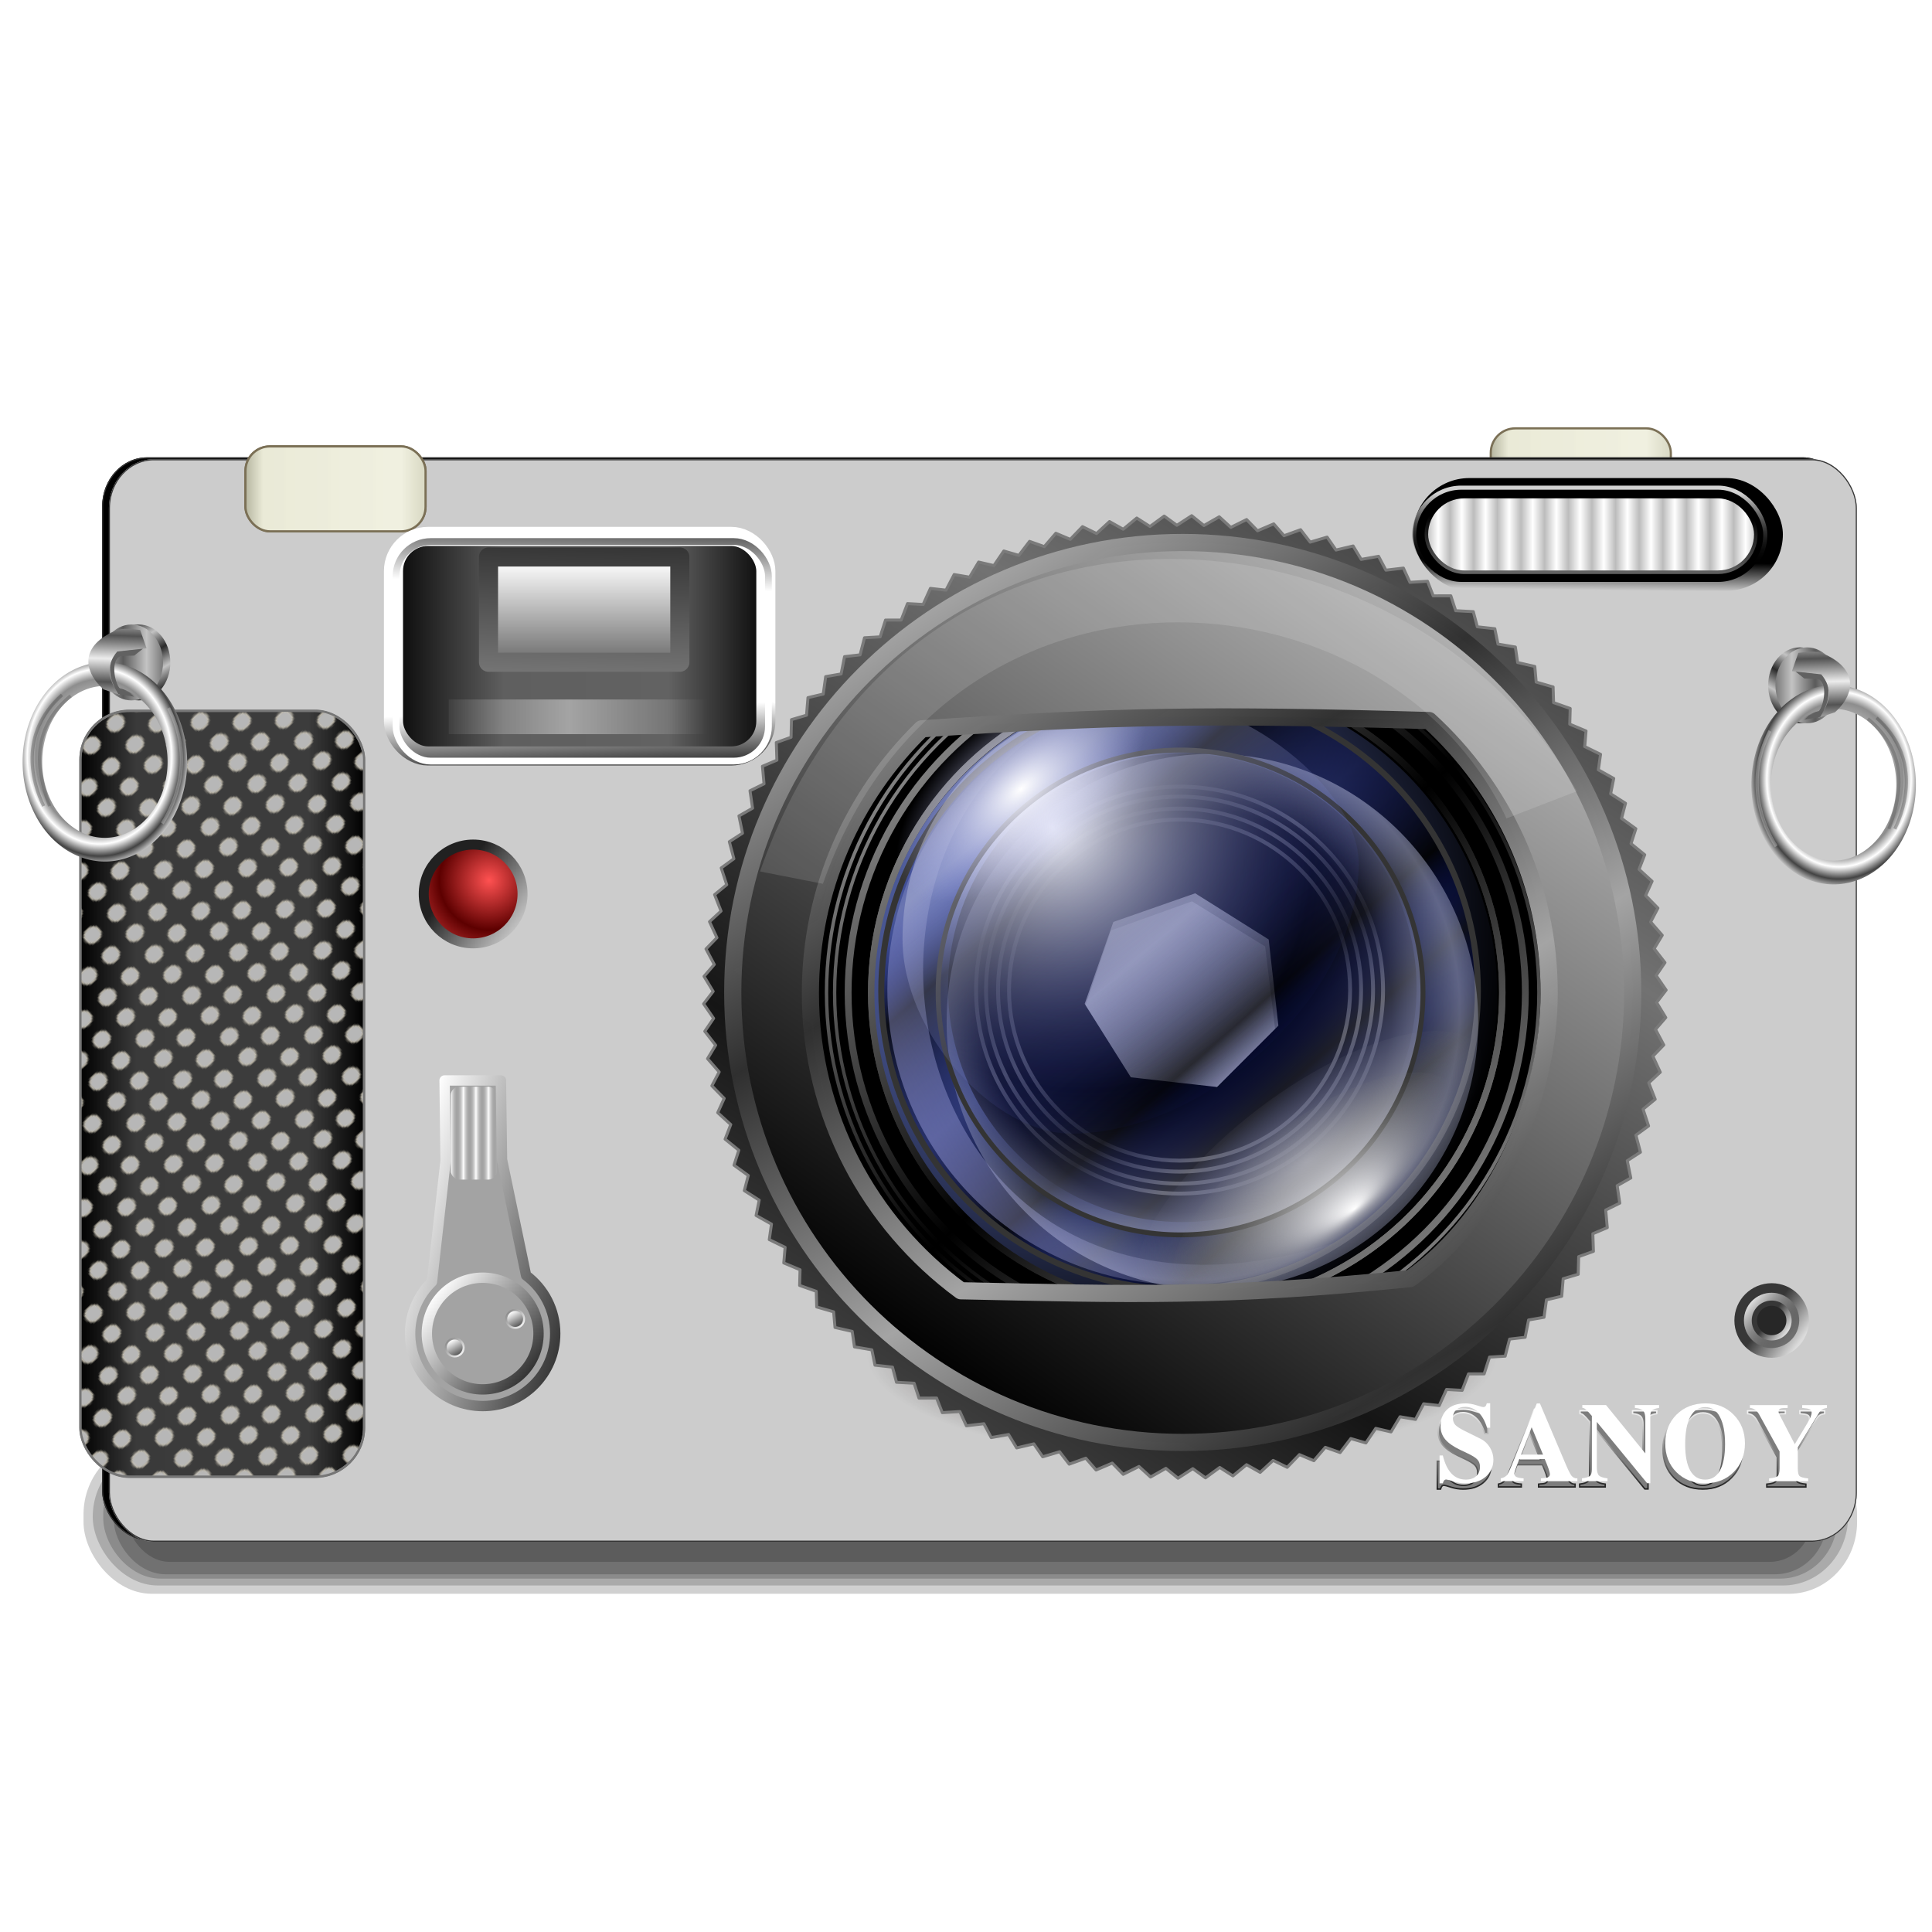 <?xml version="1.0" encoding="UTF-8" standalone="no"?>
<!-- Created with Inkscape (http://www.inkscape.org/) -->
<svg xmlns:dc="http://purl.org/dc/elements/1.1/" xmlns:cc="http://creativecommons.org/ns#" xmlns:rdf="http://www.w3.org/1999/02/22-rdf-syntax-ns#" xmlns:svg="http://www.w3.org/2000/svg" xmlns="http://www.w3.org/2000/svg" xmlns:xlink="http://www.w3.org/1999/xlink" xmlns:sodipodi="http://sodipodi.sourceforge.net/DTD/sodipodi-0.dtd" xmlns:inkscape="http://www.inkscape.org/namespaces/inkscape" width="255" height="255" viewBox="0 0 67.469 67.469" version="1.1" id="svg8" inkscape:version="0.92.5 (2060ec1f9f, 2020-04-08)" sodipodi:docname="lximage-qt.svg">
 <defs id="defs2">
  <linearGradient id="linearGradient1762" inkscape:collect="always">
   <stop id="stop1754" stop-color="#000000" stop-opacity="1"/>
   <stop offset="0.2" id="stop1756" stop-color="#3a3a3a" stop-opacity="1"/>
   <stop id="stop1758" offset="0.801" stop-color="#3b3b3b" stop-opacity="0.988"/>
   <stop id="stop1760" offset="1" stop-color="#000000" stop-opacity="1"/>
  </linearGradient>
  <linearGradient inkscape:collect="always" id="linearGradient5563">
   <stop id="stop5559" stop-color="#000000" stop-opacity="1"/>
   <stop offset="1" id="stop5561" stop-color="#ffffff" stop-opacity="0.973"/>
  </linearGradient>
  <pattern inkscape:collect="always" xlink:href="#pattern4793" id="pattern5522" patternTransform="matrix(0.051,-0.047,0.041,0.045,-6.531,230.809)"/>
  <linearGradient inkscape:collect="always" id="linearGradient885">
   <stop id="stop881" stop-color="#b3b39d" stop-opacity="1"/>
   <stop id="stop889" offset="0.103" stop-color="#eaead7" stop-opacity="1"/>
   <stop offset="0.86" id="stop891" stop-color="#f0f0e0" stop-opacity="0.988"/>
   <stop offset="1" id="stop883" stop-color="#d7d7c2" stop-opacity="0.988"/>
  </linearGradient>
  <linearGradient inkscape:collect="always" xlink:href="#linearGradient1762" id="linearGradient887" x1="2.321" y1="267.17" x2="16.901" y2="267.17" gradientUnits="userSpaceOnUse" gradientTransform="matrix(0.684,0,0,0.745,1.182,68.768)"/>
  <linearGradient inkscape:collect="always" xlink:href="#linearGradient885" id="linearGradient901" x1="10.745" y1="238.8" x2="20.04" y2="238.8" gradientUnits="userSpaceOnUse" gradientTransform="matrix(0.684,0,0,0.745,1.182,68.768)"/>
  <linearGradient id="linearGradient1261" inkscape:collect="always">
   <stop id="stop1257" stop-color="#000000" stop-opacity="1"/>
   <stop id="stop1259" offset="1" stop-color="#b2b2b2" stop-opacity="1"/>
  </linearGradient>
  <linearGradient inkscape:collect="always" id="linearGradient4593">
   <stop id="stop4595" stop-color="#a4a4a4" stop-opacity="1"/>
   <stop offset="1" id="stop4597" stop-color="#303030" stop-opacity="0.986"/>
  </linearGradient>
  <linearGradient inkscape:collect="always" id="linearGradient4583">
   <stop id="stop4585" stop-color="#151515" stop-opacity="1"/>
   <stop offset="1" id="stop4587" stop-color="#727272" stop-opacity="1"/>
  </linearGradient>
  <linearGradient inkscape:collect="always" xlink:href="#linearGradient4583" id="linearGradient4589" x1="93.53" y1="148.89" x2="125.42" y2="98.65" gradientUnits="userSpaceOnUse" spreadMethod="reflect" gradientTransform="matrix(0.3,0,0,0.3,-3.55,219.661)"/>
  <linearGradient inkscape:collect="always" xlink:href="#linearGradient4593" id="linearGradient4599" x1="119.11" y1="104.57" x2="137.17" y2="134.77" gradientUnits="userSpaceOnUse" spreadMethod="reflect" gradientTransform="matrix(0.3,0,0,0.3,-3.55,219.507)"/>
  <linearGradient inkscape:collect="always" id="linearGradient1107">
   <stop id="stop1103" stop-color="#0b0505" stop-opacity="1"/>
   <stop offset="1" id="stop1105" stop-color="#0b0505" stop-opacity="0"/>
  </linearGradient>
  <linearGradient inkscape:collect="always" id="linearGradient960">
   <stop id="stop956" stop-color="#818181" stop-opacity="1"/>
   <stop offset="1" id="stop958" stop-color="#000000" stop-opacity="1"/>
  </linearGradient>
  <linearGradient gradientUnits="userSpaceOnUse" y2="83.87" x2="195.16" y1="260.43" x1="73.21" id="linearGradient1263" xlink:href="#linearGradient1261" inkscape:collect="always" gradientTransform="matrix(0.149,0,0,0.149,21.974,238.908)"/>
  <linearGradient inkscape:collect="always" xlink:href="#linearGradient885" id="linearGradient1349" gradientUnits="userSpaceOnUse" gradientTransform="matrix(0.684,0,0,0.745,44.673,68.141)" x1="10.745" y1="238.8" x2="20.04" y2="238.8"/>
  <filter inkscape:collect="always" id="filter1395" x="-0.028" width="1.056" y="-0.05" height="1.099" color-interpolation-filters="sRGB">
   <feGaussianBlur inkscape:collect="always" stdDeviation="0.764" id="feGaussianBlur1397"/>
  </filter>
  <clipPath clipPathUnits="userSpaceOnUse" id="clipPath1399">
   <rect id="rect1401" width="64.936" height="36.955" x="-0.091" y="281.58" ry="1.672" opacity="1" stroke-dasharray="none" stroke-opacity="1" fill="#ffffff" filter="url(#filter1395)" fill-rule="evenodd" stroke="#353535" stroke-linejoin="round" fill-opacity="1" stroke-linecap="round" stroke-width="0.077" stroke-dashoffset="0" stroke-miterlimit="4" rx="1.672"/>
  </clipPath>
  <filter inkscape:collect="always" id="filter1441" x="-0.066" width="1.132" y="-0.116" height="1.232" color-interpolation-filters="sRGB">
   <feGaussianBlur inkscape:collect="always" stdDeviation="1.783" id="feGaussianBlur1443"/>
  </filter>
  <filter inkscape:collect="always" id="filter1468" x="-0.006" width="1.013" y="-0.08" height="1.161" color-interpolation-filters="sRGB">
   <feGaussianBlur inkscape:collect="always" stdDeviation="0.18" id="feGaussianBlur1470"/>
  </filter>
  <pattern patternUnits="userSpaceOnUse" width="31.04" height="31.04" patternTransform="matrix(0.265,0,0,0.265,-9.26,227.942)" id="pattern4793">
   <g transform="matrix(0.293,0,0,0.293,-1.1918785e-6,-56.071)" id="g4791" inkscape:label="Layer 1">
    <ellipse ry="14.656" rx="15.02" cy="217.59" cx="26.789" id="ellipse4779" opacity="1" stroke-dasharray="none" stroke-opacity="1" fill="#b7b7b7" fill-rule="evenodd" stroke="#d9d1bc" stroke-linejoin="round" fill-opacity="1" stroke-linecap="round" stroke-width="2.2" stroke-dashoffset="0" stroke-miterlimit="4"/>
    <ellipse id="ellipse4781" cx="79.77" cy="217.59" rx="15.02" ry="14.656" opacity="1" stroke-dasharray="none" stroke-opacity="1" fill="#b7b7b7" fill-rule="evenodd" stroke="#d9d1bc" stroke-linejoin="round" fill-opacity="1" stroke-linecap="round" stroke-width="2.2" stroke-dashoffset="0" stroke-miterlimit="4"/>
    <ellipse ry="14.656" rx="15.02" cy="270.81" cx="79.77" id="ellipse4783" opacity="1" stroke-dasharray="none" stroke-opacity="1" fill="#b7b7b7" fill-rule="evenodd" stroke="#d9d1bc" stroke-linejoin="round" fill-opacity="1" stroke-linecap="round" stroke-width="2.2" stroke-dashoffset="0" stroke-miterlimit="4"/>
    <ellipse id="ellipse4785" cx="26.789" cy="270.81" rx="15.02" ry="14.656" opacity="1" stroke-dasharray="none" stroke-opacity="1" fill="#b7b7b7" fill-rule="evenodd" stroke="#d9d1bc" stroke-linejoin="round" fill-opacity="1" stroke-linecap="round" stroke-width="2.2" stroke-dashoffset="0" stroke-miterlimit="4"/>
    <rect y="191.17" x="0" height="105.82" width="105.83" id="rect4787" opacity="1" stroke-dasharray="none" stroke-opacity="0.005" fill="none" fill-rule="evenodd" stroke="#d5d5d5" stroke-linejoin="round" fill-opacity="1" stroke-linecap="round" stroke-width="0" stroke-dashoffset="0" stroke-miterlimit="4"/>
    <rect id="rect4789" width="105.83" height="105.82" x="0" y="191.17" opacity="1" stroke-dasharray="none" stroke-opacity="0.005" fill="none" fill-rule="evenodd" stroke="#d5d5d5" stroke-linejoin="round" fill-opacity="1" stroke-linecap="round" stroke-width="0" stroke-dashoffset="0" stroke-miterlimit="4"/>
   </g>
  </pattern>
  <linearGradient inkscape:collect="always" xlink:href="#linearGradient885" id="linearGradient5553" gradientUnits="userSpaceOnUse" gradientTransform="matrix(0.684,0,0,0.745,1.182,68.768)" x1="10.745" y1="238.8" x2="20.04" y2="238.8"/>
  <linearGradient inkscape:collect="always" xlink:href="#linearGradient5563" id="linearGradient5565" x1="17.945" y1="245.67" x2="17.945" y2="242.22" gradientUnits="userSpaceOnUse"/>
  <linearGradient inkscape:collect="always" xlink:href="#linearGradient5563" id="linearGradient5578" gradientUnits="userSpaceOnUse" x1="17.945" y1="245.67" x2="17.945" y2="242.22"/>
  <linearGradient inkscape:collect="always" xlink:href="#linearGradient5563" id="linearGradient5580" gradientUnits="userSpaceOnUse" x1="17.945" y1="245.67" x2="17.945" y2="242.22"/>
  <linearGradient inkscape:collect="always" xlink:href="#linearGradient5563" id="linearGradient5582" gradientUnits="userSpaceOnUse" x1="17.945" y1="245.67" x2="17.945" y2="242.22"/>
  <linearGradient inkscape:collect="always" xlink:href="#linearGradient5563" id="linearGradient5584" gradientUnits="userSpaceOnUse" x1="17.945" y1="245.67" x2="17.945" y2="242.22"/>
  <linearGradient inkscape:collect="always" xlink:href="#linearGradient5563" id="linearGradient5586" gradientUnits="userSpaceOnUse" x1="17.945" y1="245.67" x2="17.945" y2="242.22"/>
  <linearGradient inkscape:collect="always" id="linearGradient1050">
   <stop id="stop1046" stop-color="#ffffff" stop-opacity="1"/>
   <stop offset="1" id="stop1048" stop-color="#727272" stop-opacity="0"/>
  </linearGradient>
  <linearGradient id="linearGradient1034" inkscape:collect="always">
   <stop id="stop1028" stop-color="#ebecf1" stop-opacity="0.353"/>
   <stop id="stop1032" offset="1" stop-color="#00119c" stop-opacity="0"/>
  </linearGradient>
  <linearGradient inkscape:collect="always" id="linearGradient1026">
   <stop id="stop1022" stop-color="#ffffff" stop-opacity="1"/>
   <stop offset="1" id="stop1024" stop-color="#2b3165" stop-opacity="0"/>
  </linearGradient>
  <linearGradient inkscape:collect="always" id="linearGradient950">
   <stop id="stop945" stop-color="#ffffff" stop-opacity="1"/>
   <stop offset="1" id="stop947" stop-color="#b1b5f0" stop-opacity="0"/>
  </linearGradient>
  <linearGradient id="linearGradient938" inkscape:collect="always">
   <stop id="stop933" stop-color="#b5b8fa" stop-opacity="0.388"/>
   <stop id="stop935" offset="1" stop-color="#c1c2d8" stop-opacity="0.069"/>
  </linearGradient>
  <linearGradient id="linearGradient1023" inkscape:collect="always">
   <stop id="stop1019" stop-color="#7085e3" stop-opacity="1"/>
   <stop id="stop1021" offset="1" stop-color="#000000" stop-opacity="0.988"/>
  </linearGradient>
  <linearGradient inkscape:collect="always" id="linearGradient964">
   <stop id="stop990" stop-color="#111a68" stop-opacity="0.353"/>
   <stop id="stop999" offset="0.594" stop-color="#000000" stop-opacity="0.842"/>
   <stop offset="1" id="stop992" stop-color="#00119c" stop-opacity="0"/>
  </linearGradient>
  <linearGradient id="linearGradient984" inkscape:collect="always">
   <stop id="stop980" stop-color="#ffffff" stop-opacity="0.624"/>
   <stop id="stop982" offset="1" stop-color="#727272" stop-opacity="0"/>
  </linearGradient>
  <linearGradient id="linearGradient974" inkscape:collect="always">
   <stop id="stop970" stop-color="#ffffff" stop-opacity="0.518"/>
   <stop id="stop972" offset="1" stop-color="#000443" stop-opacity="0"/>
  </linearGradient>
  <linearGradient id="linearGradient964-3" inkscape:collect="always">
   <stop id="stop959" stop-color="#000f7c" stop-opacity="0"/>
   <stop offset="0.749" id="stop1037" stop-color="#acb2d8" stop-opacity="0"/>
   <stop id="stop961" offset="1" stop-color="#bbc0df" stop-opacity="0.486"/>
  </linearGradient>
  <linearGradient id="linearGradient868" inkscape:collect="always">
   <stop id="stop864" stop-color="#ffffff" stop-opacity="1"/>
   <stop id="stop866" offset="1" stop-color="#ffffff" stop-opacity="0.304"/>
  </linearGradient>
  <linearGradient id="linearGradient830" inkscape:collect="always">
   <stop id="stop826" stop-color="#000000" stop-opacity="0.833"/>
   <stop id="stop828" offset="1" stop-color="#d8d8d8" stop-opacity="0.783"/>
  </linearGradient>
  <linearGradient gradientTransform="matrix(0.311,0,0,0.311,-33.21,1.293)" spreadMethod="reflect" gradientUnits="userSpaceOnUse" y2="444.5" x2="594.24" y1="288.49" x1="412.04" id="linearGradient832" xlink:href="#linearGradient830" inkscape:collect="always"/>
  <linearGradient spreadMethod="reflect" gradientUnits="userSpaceOnUse" y2="117.4" x2="418.79" y1="219.17" x1="147" id="linearGradient870" xlink:href="#linearGradient868" inkscape:collect="always"/>
  <linearGradient gradientTransform="matrix(0.311,0,0,0.311,-33.21,1.293)" spreadMethod="reflect" y2="382.14" x2="533.04" y1="151.12" x1="317.65" gradientUnits="userSpaceOnUse" id="linearGradient981" xlink:href="#linearGradient960" inkscape:collect="always"/>
  <linearGradient spreadMethod="reflect" y2="382.14" x2="533.04" y1="151.12" x1="317.65" gradientTransform="matrix(0.29,0,0,0.29,-22.309,9.375)" gradientUnits="userSpaceOnUse" id="linearGradient952-3" xlink:href="#linearGradient960" inkscape:collect="always"/>
  <radialGradient gradientTransform="matrix(0.8,0.411,-0.411,0.799,776.958,-81.743)" spreadMethod="reflect" gradientUnits="userSpaceOnUse" r="231.58" fy="331.83" fx="319.84" cy="331.83" cx="319.84" id="radialGradient966" xlink:href="#linearGradient964-3" inkscape:collect="always"/>
  <radialGradient gradientUnits="userSpaceOnUse" gradientTransform="matrix(1,0,0,0.475,487.863,413.702)" r="107.77" fy="302.04" fx="105.64" cy="302.04" cx="105.64" id="radialGradient976" xlink:href="#linearGradient974" inkscape:collect="always"/>
  <radialGradient gradientUnits="userSpaceOnUse" gradientTransform="matrix(1.223,-2.4368315e-8,0,0.491,402.532,645.363)" r="132.36" fy="616.36" fx="35.38" cy="616.36" cx="35.38" id="radialGradient986" xlink:href="#linearGradient984" inkscape:collect="always"/>
  <linearGradient gradientTransform="translate(548.986,-41.68)" spreadMethod="reflect" gradientUnits="userSpaceOnUse" y2="385.1" x2="456.5" y1="273.16" x1="357.75" id="linearGradient997" xlink:href="#linearGradient964" inkscape:collect="always"/>
  <radialGradient gradientTransform="matrix(0.532,-0.005,0.005,0.53,-36.829,-50.958)" gradientUnits="userSpaceOnUse" r="239.36" fy="288.49" fx="234.6" cy="288.49" cx="234.6" id="radialGradient1025" xlink:href="#linearGradient1023" inkscape:collect="always"/>
  <linearGradient gradientUnits="userSpaceOnUse" y2="384.82" x2="312.28" y1="474.14" x1="153.62" id="linearGradient940" xlink:href="#linearGradient938" inkscape:collect="always"/>
  <filter height="1.043" y="-0.022" width="1.054" x="-0.027" id="filter946" inkscape:collect="always" color-interpolation-filters="sRGB">
   <feGaussianBlur id="feGaussianBlur948" stdDeviation="3.861" inkscape:collect="always"/>
  </filter>
  <linearGradient spreadMethod="pad" y2="445.3" x2="508.67" y1="143.73" x1="275.48" gradientTransform="matrix(0.288,0,0,0.288,17.394,6.693)" gradientUnits="userSpaceOnUse" id="linearGradient946" xlink:href="#linearGradient1034" inkscape:collect="always"/>
  <radialGradient spreadMethod="reflect" r="231.58" fy="185.67" fx="219.06" cy="185.67" cx="219.06" gradientTransform="matrix(0.222,0.239,-0.211,0.197,80.827,-13.94)" gradientUnits="userSpaceOnUse" id="radialGradient948" xlink:href="#linearGradient1026" inkscape:collect="always"/>
  <radialGradient r="107.77" fy="302.04" fx="105.64" cy="302.04" cx="105.64" gradientTransform="matrix(0.379,0,0,0.195,3.808,43.347)" gradientUnits="userSpaceOnUse" id="radialGradient950" xlink:href="#linearGradient950" inkscape:collect="always"/>
  <radialGradient r="132.36" fy="711.74" fx="44.27" cy="616.36" cx="35.38" gradientTransform="matrix(0.353,0,0,0.142,-7.147,146.909)" gradientUnits="userSpaceOnUse" id="radialGradient952" xlink:href="#linearGradient1050" inkscape:collect="always"/>
  <radialGradient gradientUnits="userSpaceOnUse" gradientTransform="matrix(1.247,0,0,0.419,-35.083,126.539)" r="69.03" fy="219.4" fx="128.95" cy="219.4" cx="128.95" id="radialGradient1109-5" xlink:href="#linearGradient1107" inkscape:collect="always"/>
  <linearGradient inkscape:collect="always" xlink:href="#linearGradient868" id="linearGradient1520" gradientUnits="userSpaceOnUse" x1="147" y1="219.17" x2="418.79" y2="117.4" spreadMethod="reflect"/>
  <linearGradient inkscape:collect="always" xlink:href="#linearGradient868" id="linearGradient1522" gradientUnits="userSpaceOnUse" x1="147" y1="219.17" x2="418.79" y2="117.4" spreadMethod="reflect"/>
  <linearGradient inkscape:collect="always" xlink:href="#linearGradient868" id="linearGradient1524" gradientUnits="userSpaceOnUse" x1="147" y1="219.17" x2="418.79" y2="117.4" spreadMethod="reflect"/>
  <linearGradient inkscape:collect="always" xlink:href="#linearGradient868" id="linearGradient1526" gradientUnits="userSpaceOnUse" x1="147" y1="219.17" x2="418.79" y2="117.4" spreadMethod="reflect"/>
  <linearGradient inkscape:collect="always" xlink:href="#linearGradient868" id="linearGradient1528" gradientUnits="userSpaceOnUse" x1="147" y1="219.17" x2="418.79" y2="117.4" spreadMethod="reflect"/>
  <linearGradient inkscape:collect="always" xlink:href="#linearGradient868" id="linearGradient1530" gradientUnits="userSpaceOnUse" x1="147" y1="219.17" x2="418.79" y2="117.4" spreadMethod="reflect"/>
  <linearGradient inkscape:collect="always" xlink:href="#linearGradient868" id="linearGradient1532" gradientUnits="userSpaceOnUse" x1="147" y1="219.17" x2="418.79" y2="117.4" spreadMethod="reflect"/>
  <linearGradient inkscape:collect="always" xlink:href="#linearGradient868" id="linearGradient1534" gradientUnits="userSpaceOnUse" x1="147" y1="219.17" x2="418.79" y2="117.4" spreadMethod="reflect"/>
  <linearGradient inkscape:collect="always" xlink:href="#linearGradient868" id="linearGradient1536" gradientUnits="userSpaceOnUse" x1="147" y1="219.17" x2="418.79" y2="117.4" spreadMethod="reflect"/>
  <linearGradient inkscape:collect="always" xlink:href="#linearGradient868" id="linearGradient1538" gradientUnits="userSpaceOnUse" x1="147" y1="219.17" x2="418.79" y2="117.4" spreadMethod="reflect"/>
  <linearGradient inkscape:collect="always" xlink:href="#linearGradient868" id="linearGradient1540" gradientUnits="userSpaceOnUse" x1="147" y1="219.17" x2="418.79" y2="117.4" spreadMethod="reflect"/>
  <linearGradient inkscape:collect="always" xlink:href="#linearGradient868" id="linearGradient1542" gradientUnits="userSpaceOnUse" x1="147" y1="219.17" x2="418.79" y2="117.4" spreadMethod="reflect"/>
  <linearGradient inkscape:collect="always" xlink:href="#linearGradient868" id="linearGradient1544" gradientUnits="userSpaceOnUse" x1="147" y1="219.17" x2="418.79" y2="117.4" spreadMethod="reflect"/>
  <linearGradient inkscape:collect="always" xlink:href="#linearGradient868" id="linearGradient1546" gradientUnits="userSpaceOnUse" x1="147" y1="219.17" x2="418.79" y2="117.4" spreadMethod="reflect"/>
  <linearGradient inkscape:collect="always" xlink:href="#linearGradient868" id="linearGradient1548" gradientUnits="userSpaceOnUse" x1="147" y1="219.17" x2="418.79" y2="117.4" spreadMethod="reflect"/>
  <linearGradient inkscape:collect="always" xlink:href="#linearGradient868" id="linearGradient1550" gradientUnits="userSpaceOnUse" x1="147" y1="219.17" x2="418.79" y2="117.4" spreadMethod="reflect"/>
  <linearGradient inkscape:collect="always" xlink:href="#linearGradient868" id="linearGradient1552" gradientUnits="userSpaceOnUse" x1="147" y1="219.17" x2="418.79" y2="117.4" spreadMethod="reflect"/>
  <linearGradient inkscape:collect="always" xlink:href="#linearGradient868" id="linearGradient1554" gradientUnits="userSpaceOnUse" x1="147" y1="219.17" x2="418.79" y2="117.4" spreadMethod="reflect"/>
  <linearGradient inkscape:collect="always" xlink:href="#linearGradient868" id="linearGradient1556" gradientUnits="userSpaceOnUse" x1="147" y1="219.17" x2="418.79" y2="117.4" spreadMethod="reflect"/>
  <linearGradient inkscape:collect="always" xlink:href="#linearGradient868" id="linearGradient1558" gradientUnits="userSpaceOnUse" x1="147" y1="219.17" x2="418.79" y2="117.4" spreadMethod="reflect"/>
  <linearGradient inkscape:collect="always" xlink:href="#linearGradient868" id="linearGradient1560" gradientUnits="userSpaceOnUse" x1="147" y1="219.17" x2="418.79" y2="117.4" spreadMethod="reflect"/>
  <linearGradient inkscape:collect="always" xlink:href="#linearGradient868" id="linearGradient1562" gradientUnits="userSpaceOnUse" x1="147" y1="219.17" x2="418.79" y2="117.4" spreadMethod="reflect"/>
  <linearGradient inkscape:collect="always" xlink:href="#linearGradient868" id="linearGradient1564" gradientUnits="userSpaceOnUse" x1="147" y1="219.17" x2="418.79" y2="117.4" spreadMethod="reflect"/>
  <linearGradient inkscape:collect="always" xlink:href="#linearGradient868" id="linearGradient1566" gradientUnits="userSpaceOnUse" x1="147" y1="219.17" x2="418.79" y2="117.4" spreadMethod="reflect"/>
  <linearGradient inkscape:collect="always" xlink:href="#linearGradient868" id="linearGradient1568" gradientUnits="userSpaceOnUse" x1="147" y1="219.17" x2="418.79" y2="117.4" spreadMethod="reflect"/>
  <linearGradient inkscape:collect="always" xlink:href="#linearGradient868" id="linearGradient1570" gradientUnits="userSpaceOnUse" x1="147" y1="219.17" x2="418.79" y2="117.4" spreadMethod="reflect"/>
  <linearGradient inkscape:collect="always" xlink:href="#linearGradient868" id="linearGradient1572" gradientUnits="userSpaceOnUse" x1="147" y1="219.17" x2="418.79" y2="117.4" spreadMethod="reflect"/>
  <linearGradient inkscape:collect="always" xlink:href="#linearGradient868" id="linearGradient1574" gradientUnits="userSpaceOnUse" x1="147" y1="219.17" x2="418.79" y2="117.4" spreadMethod="reflect"/>
  <linearGradient inkscape:collect="always" xlink:href="#linearGradient868" id="linearGradient1576" gradientUnits="userSpaceOnUse" x1="147" y1="219.17" x2="418.79" y2="117.4" spreadMethod="reflect"/>
  <linearGradient inkscape:collect="always" xlink:href="#linearGradient868" id="linearGradient1578" gradientUnits="userSpaceOnUse" x1="147" y1="219.17" x2="418.79" y2="117.4" spreadMethod="reflect"/>
  <linearGradient inkscape:collect="always" xlink:href="#linearGradient868" id="linearGradient1580" gradientUnits="userSpaceOnUse" x1="147" y1="219.17" x2="418.79" y2="117.4" spreadMethod="reflect"/>
  <linearGradient inkscape:collect="always" xlink:href="#linearGradient868" id="linearGradient1582" gradientUnits="userSpaceOnUse" x1="147" y1="219.17" x2="418.79" y2="117.4" spreadMethod="reflect"/>
  <linearGradient inkscape:collect="always" xlink:href="#linearGradient868" id="linearGradient1584" gradientUnits="userSpaceOnUse" x1="147" y1="219.17" x2="418.79" y2="117.4" spreadMethod="reflect"/>
  <linearGradient inkscape:collect="always" xlink:href="#linearGradient960" id="linearGradient1586" gradientUnits="userSpaceOnUse" gradientTransform="matrix(0.311,0,0,0.311,-33.21,1.293)" x1="317.65" y1="151.12" x2="533.04" y2="382.14" spreadMethod="reflect"/>
  <linearGradient inkscape:collect="always" xlink:href="#linearGradient960" id="linearGradient1588" gradientUnits="userSpaceOnUse" gradientTransform="matrix(0.311,0,0,0.311,-33.21,1.293)" x1="317.65" y1="151.12" x2="533.04" y2="382.14" spreadMethod="reflect"/>
  <linearGradient inkscape:collect="always" xlink:href="#linearGradient960" id="linearGradient1590" gradientUnits="userSpaceOnUse" gradientTransform="matrix(0.29,0,0,0.29,-22.309,9.375)" x1="317.65" y1="151.12" x2="533.04" y2="382.14" spreadMethod="reflect"/>
  <linearGradient inkscape:collect="always" id="linearGradient6367">
   <stop id="stop6369" stop-color="#ffffff" stop-opacity="1"/>
   <stop offset="1" id="stop6371" stop-color="#2a2a2a" stop-opacity="1"/>
  </linearGradient>
  <linearGradient inkscape:collect="always" id="linearGradient6314">
   <stop id="stop6316" stop-color="#ffffff" stop-opacity="1"/>
   <stop offset="1" id="stop6318" stop-color="#a3a3a3" stop-opacity="0"/>
  </linearGradient>
  <linearGradient inkscape:collect="always" id="linearGradient6289">
   <stop id="stop6291" stop-color="#ffffff" stop-opacity="1"/>
   <stop offset="1" id="stop6293" stop-color="#333333" stop-opacity="1"/>
  </linearGradient>
  <linearGradient inkscape:collect="always" id="linearGradient4594">
   <stop id="stop4596" stop-color="#ffffff" stop-opacity="0.427"/>
   <stop offset="1" id="stop4598" stop-color="#ffffff" stop-opacity="0"/>
  </linearGradient>
  <linearGradient inkscape:collect="always" id="linearGradient4584">
   <stop id="stop4586" stop-color="#777777" stop-opacity="1"/>
   <stop offset="1" id="stop4588" stop-color="#363636" stop-opacity="1"/>
  </linearGradient>
  <linearGradient inkscape:collect="always" id="linearGradient4576">
   <stop id="stop4578" stop-color="#5f5f5f" stop-opacity="1"/>
   <stop offset="1" id="stop4580" stop-color="#ffffff" stop-opacity="1"/>
  </linearGradient>
  <linearGradient id="linearGradient4562">
   <stop id="stop4564" stop-color="#000000" stop-opacity="1"/>
   <stop id="stop4570" offset="0.306" stop-color="#5f5f5f" stop-opacity="1"/>
   <stop offset="0.727" id="stop4572" stop-color="#626262" stop-opacity="1"/>
   <stop offset="1" id="stop4566-6" stop-color="#000000" stop-opacity="1"/>
  </linearGradient>
  <linearGradient id="linearGradient4554" inkscape:collect="always">
   <stop id="stop4556" stop-color="#363636" stop-opacity="1"/>
   <stop id="stop4558" offset="1" stop-color="#ffffff" stop-opacity="1"/>
  </linearGradient>
  <linearGradient inkscape:collect="always" id="linearGradient4336">
   <stop id="stop4338" stop-color="#ffffff" stop-opacity="1"/>
   <stop offset="1" id="stop4340" stop-color="#444444" stop-opacity="1"/>
  </linearGradient>
  <linearGradient inkscape:collect="always" id="linearGradient4328">
   <stop id="stop4330" stop-color="#888888" stop-opacity="1"/>
   <stop offset="1" id="stop4332" stop-color="#ffffff" stop-opacity="1"/>
  </linearGradient>
  <linearGradient inkscape:collect="always" xlink:href="#linearGradient4336" id="linearGradient4358" gradientUnits="userSpaceOnUse" x1="534.69" y1="-311.36" x2="540.79" y2="-300.49"/>
  <linearGradient inkscape:collect="always" xlink:href="#linearGradient4328" id="linearGradient4360" gradientUnits="userSpaceOnUse" x1="531.28" y1="-311.36" x2="543.34" y2="-300.49"/>
  <linearGradient inkscape:collect="always" xlink:href="#linearGradient4554" id="linearGradient4550" x1="673.95" y1="-243.15" x2="673.27" y2="-260.61" gradientUnits="userSpaceOnUse" gradientTransform="translate(-207.143,404.762)"/>
  <linearGradient inkscape:collect="always" xlink:href="#linearGradient4554" id="linearGradient4560" gradientUnits="userSpaceOnUse" x1="676.33" y1="-321.72" x2="675.65" y2="-301.09" gradientTransform="translate(-206.349,406.349)"/>
  <linearGradient inkscape:collect="always" xlink:href="#linearGradient4562" id="linearGradient4568" x1="621.26" y1="-280.45" x2="742.24" y2="-280.45" gradientUnits="userSpaceOnUse" gradientTransform="translate(-207.143,404.762)"/>
  <linearGradient inkscape:collect="always" xlink:href="#linearGradient4576" id="linearGradient4582" x1="683.13" y1="-272.54" x2="683.13" y2="-306.84" gradientUnits="userSpaceOnUse" gradientTransform="translate(-207.143,404.762)"/>
  <linearGradient inkscape:collect="always" xlink:href="#linearGradient4584" id="linearGradient4590" x1="692.68" y1="-269.54" x2="693.82" y2="-310.98" gradientUnits="userSpaceOnUse" gradientTransform="translate(-207.143,404.762)"/>
  <linearGradient inkscape:collect="always" xlink:href="#linearGradient4594" id="linearGradient4600" x1="681.35" y1="-260.61" x2="715.87" y2="-260.61" gradientUnits="userSpaceOnUse" spreadMethod="reflect" gradientTransform="matrix(1.239,0,0,1,-372.87,406.746)"/>
  <linearGradient inkscape:collect="always" xlink:href="#linearGradient6289" id="linearGradient6355" gradientUnits="userSpaceOnUse" x1="146.77" y1="-152.81" x2="177.1" y2="-128.94"/>
  <linearGradient inkscape:collect="always" xlink:href="#linearGradient6314" id="linearGradient6357" gradientUnits="userSpaceOnUse" spreadMethod="reflect" x1="190" y1="-115.06" x2="191.94" y2="-115.06"/>
  <linearGradient inkscape:collect="always" xlink:href="#linearGradient6367" id="linearGradient6373" x1="172.14" y1="-84.72" x2="233.3" y2="-66.29" gradientUnits="userSpaceOnUse"/>
  <linearGradient inkscape:collect="always" id="linearGradient8921">
   <stop id="stop8923" stop-color="#e1e1e1" stop-opacity="1"/>
   <stop offset="1" id="stop8925" stop-color="#242424" stop-opacity="0"/>
  </linearGradient>
  <linearGradient inkscape:collect="always" id="linearGradient8911">
   <stop id="stop8913" stop-color="#373737" stop-opacity="1"/>
   <stop offset="1" id="stop8915" stop-color="#dbdbdb" stop-opacity="1"/>
  </linearGradient>
  <linearGradient id="linearGradient7349" inkscape:collect="always">
   <stop id="stop7351" stop-color="#c3c3c3" stop-opacity="1"/>
   <stop id="stop7353" offset="1" stop-color="#2a2a2a" stop-opacity="1"/>
  </linearGradient>
  <linearGradient inkscape:collect="always" id="linearGradient7331">
   <stop id="stop7333" stop-color="#c3c3c3" stop-opacity="1"/>
   <stop offset="1" id="stop7335" stop-color="#5b5b5b" stop-opacity="1"/>
  </linearGradient>
  <linearGradient inkscape:collect="always" id="linearGradient7319">
   <stop id="stop7321" stop-color="#ececec" stop-opacity="1"/>
   <stop offset="1" id="stop7323" stop-color="#535353" stop-opacity="1"/>
  </linearGradient>
  <linearGradient inkscape:collect="always" id="linearGradient7297">
   <stop id="stop7299" stop-color="#8d8d8d" stop-opacity="1"/>
   <stop id="stop7309" offset="0.653" stop-color="#aaaaaa" stop-opacity="1"/>
   <stop id="stop7305" offset="0.775" stop-color="#8d8d8d" stop-opacity="1"/>
   <stop offset="0.878" id="stop7307" stop-color="#ffffff" stop-opacity="1"/>
   <stop offset="1" id="stop7301" stop-color="#434343" stop-opacity="1"/>
  </linearGradient>
  <radialGradient inkscape:collect="always" xlink:href="#linearGradient7297" id="radialGradient7303" cx="-41.635" cy="-215.54" fx="-41.635" fy="-215.54" r="124.91" gradientTransform="matrix(1,0,0,1.211,-104.852,46.883)" gradientUnits="userSpaceOnUse" spreadMethod="reflect"/>
  <linearGradient inkscape:collect="always" xlink:href="#linearGradient7319" id="linearGradient7325" x1="-116.62" y1="-355.85" x2="-115.45" y2="-391.26" gradientUnits="userSpaceOnUse" spreadMethod="reflect" gradientTransform="translate(-16.665,-6.944)"/>
  <linearGradient inkscape:collect="always" xlink:href="#linearGradient7331" id="linearGradient7337" x1="-145.82" y1="-356.96" x2="-110.41" y2="-356.96" gradientUnits="userSpaceOnUse" spreadMethod="reflect"/>
  <linearGradient inkscape:collect="always" xlink:href="#linearGradient7349" id="linearGradient7341" gradientUnits="userSpaceOnUse" spreadMethod="reflect" x1="-81.24" y1="-400.7" x2="-67.36" y2="-377.1" gradientTransform="translate(11.11)"/>
  <filter inkscape:collect="always" id="filter7359" x="-0.057" width="1.114" y="-0.015" height="1.03" color-interpolation-filters="sRGB">
   <feGaussianBlur inkscape:collect="always" stdDeviation="1.07" id="feGaussianBlur7361"/>
  </filter>
  <filter inkscape:collect="always" id="filter7375" x="-0.055" width="1.109" y="-0.015" height="1.031" color-interpolation-filters="sRGB">
   <feGaussianBlur inkscape:collect="always" stdDeviation="1.073" id="feGaussianBlur7377"/>
  </filter>
  <filter inkscape:collect="always" id="filter7383" x="-0.084" width="1.168" y="-0.014" height="1.028" color-interpolation-filters="sRGB">
   <feGaussianBlur inkscape:collect="always" stdDeviation="1.021" id="feGaussianBlur7385"/>
  </filter>
  <radialGradient inkscape:collect="always" xlink:href="#linearGradient7297" id="radialGradient7419" gradientUnits="userSpaceOnUse" gradientTransform="matrix(1,0,0,1.211,-104.852,46.883)" spreadMethod="reflect" cx="-41.635" cy="-215.54" fx="-41.635" fy="-215.54" r="124.91"/>
  <linearGradient inkscape:collect="always" xlink:href="#linearGradient8911" id="linearGradient8917" x1="332.51" y1="155.99" x2="399.33" y2="205.24" gradientUnits="userSpaceOnUse"/>
  <linearGradient inkscape:collect="always" xlink:href="#linearGradient8921" id="linearGradient8927" x1="296.72" y1="129.01" x2="375.3" y2="199.38" gradientUnits="userSpaceOnUse"/>
  <linearGradient inkscape:collect="always" xlink:href="#linearGradient8911" id="linearGradient8931" gradientUnits="userSpaceOnUse" x1="332.51" y1="155.99" x2="399.33" y2="205.24" gradientTransform="matrix(0.535,0,0,0.535,157.689,77.48)"/>
  <linearGradient inkscape:collect="always" id="linearGradient6311">
   <stop id="stop6313" stop-color="#212121" stop-opacity="1"/>
   <stop offset="1" id="stop6315" stop-color="#c8c8c8" stop-opacity="1"/>
  </linearGradient>
  <linearGradient id="linearGradient3923">
   <stop id="stop3925" stop-color="#ffffff" stop-opacity="1"/>
   <stop id="stop3927" offset="1" stop-color="#bcbcbc" stop-opacity="1"/>
  </linearGradient>
  <linearGradient id="linearGradient3911">
   <stop id="stop3913" stop-color="#d2d2d2" stop-opacity="1"/>
   <stop id="stop3915" offset="1" stop-color="#000000" stop-opacity="0"/>
  </linearGradient>
  <linearGradient id="linearGradient3899">
   <stop id="stop3901" stop-color="#000000" stop-opacity="1"/>
   <stop offset="0.743" id="stop3907" stop-color="#000000" stop-opacity="1"/>
   <stop id="stop3903" offset="1" stop-color="#000000" stop-opacity="0"/>
  </linearGradient>
  <linearGradient id="linearGradient3889">
   <stop id="stop3891" stop-color="#ff5151" stop-opacity="1"/>
   <stop id="stop3893" offset="1" stop-color="#5d0000" stop-opacity="1"/>
  </linearGradient>
  <linearGradient id="linearGradient3801">
   <stop id="stop3803-3" stop-color="#000000" stop-opacity="1"/>
   <stop id="stop3805" offset="1" stop-color="#8d8d8d" stop-opacity="1"/>
  </linearGradient>
  <radialGradient r="32.16" fy="409.78" fx="576.33" cy="409.78" cx="576.33" spreadMethod="reflect" gradientUnits="userSpaceOnUse" id="radialGradient4402" xlink:href="#linearGradient3889" inkscape:collect="always" gradientTransform="matrix(0.054,0,0,0.054,-14.042,238.144)"/>
  <linearGradient y2="549.19" x2="1142.9" y1="473.17" x1="1144.01" gradientUnits="userSpaceOnUse" id="linearGradient4404" xlink:href="#linearGradient3899" inkscape:collect="always"/>
  <linearGradient y2="534.67" x2="1133.3" y1="491.44" x1="1133.3" gradientTransform="matrix(1,0,0,1.114,0.738,-63.482)" gradientUnits="userSpaceOnUse" id="linearGradient4406" xlink:href="#linearGradient3911" inkscape:collect="always"/>
  <linearGradient y2="510.16" x2="1243.17" y1="510.16" x1="1235.23" spreadMethod="reflect" gradientTransform="matrix(1,0,0,1.186,-1.476,-93.632)" gradientUnits="userSpaceOnUse" id="linearGradient4408" xlink:href="#linearGradient3923" inkscape:collect="always"/>
  <linearGradient y2="563.57" x2="1132.12" y1="503.68" x1="1132.91" gradientTransform="matrix(0.938,0,0,0.894,71.387,49.874)" gradientUnits="userSpaceOnUse" id="linearGradient4410" xlink:href="#linearGradient3801" inkscape:collect="always"/>
  <linearGradient inkscape:collect="always" xlink:href="#linearGradient6311" id="linearGradient6317" x1="61.67" y1="68.48" x2="73.69" y2="77.64" gradientUnits="userSpaceOnUse" gradientTransform="matrix(0.184,0,0,0.184,4.406,247.9)"/>
  <linearGradient inkscape:collect="always" xlink:href="#linearGradient4336" id="linearGradient4688" gradientUnits="userSpaceOnUse" x1="534.69" y1="-311.36" x2="540.79" y2="-300.49"/>
  <linearGradient inkscape:collect="always" xlink:href="#linearGradient4328" id="linearGradient4690" gradientUnits="userSpaceOnUse" x1="531.28" y1="-311.36" x2="543.34" y2="-300.49"/>
  <linearGradient inkscape:collect="always" xlink:href="#linearGradient7349" id="linearGradient4692" gradientUnits="userSpaceOnUse" gradientTransform="translate(11.11)" x1="-81.24" y1="-400.7" x2="-67.36" y2="-377.1" spreadMethod="reflect"/>
  <linearGradient inkscape:collect="always" xlink:href="#linearGradient7331" id="linearGradient4694" gradientUnits="userSpaceOnUse" x1="-145.82" y1="-356.96" x2="-110.41" y2="-356.96" spreadMethod="reflect"/>
  <linearGradient inkscape:collect="always" xlink:href="#linearGradient7319" id="linearGradient4696" gradientUnits="userSpaceOnUse" gradientTransform="translate(-16.665,-6.944)" x1="-116.62" y1="-355.85" x2="-115.45" y2="-391.26" spreadMethod="reflect"/>
 </defs>
 <sodipodi:namedview id="base" pagecolor="#ff0000" bordercolor="#666666" borderopacity="1.0" inkscape:pageopacity="0" inkscape:pageshadow="2" inkscape:zoom="3.454902" inkscape:cx="127.5" inkscape:cy="127.5" inkscape:document-units="px" inkscape:current-layer="layer1" showgrid="false" inkscape:snap-to-guides="false" inkscape:snap-grids="false" inkscape:snap-others="false" inkscape:object-nodes="false" inkscape:snap-nodes="false" inkscape:snap-global="false" inkscape:window-width="1920" inkscape:window-height="1056" inkscape:window-x="0" inkscape:window-y="0" inkscape:window-maximized="1" units="px"/>
 <g inkscape:label="Layer 1" inkscape:groupmode="layer" id="layer1" transform="translate(0,-229.531)">
  <rect ry="0.855" y="244.49" x="52.06" height="2.966" width="6.289" id="rect1347" opacity="1" stroke-dasharray="none" stroke-opacity="1" fill="url(#linearGradient1349)" fill-rule="evenodd" stroke="#7b7056" stroke-linejoin="round" fill-opacity="1" stroke-linecap="round" stroke-width="0.076" stroke-dashoffset="0" stroke-miterlimit="4" rx="0.855"/>
  <g id="g1466" transform="matrix(0.929,0,0,0.981,2.753,0.149)" filter="url(#filter1468)">
   <rect ry="2.56" y="285.18" x="0.176" height="5.38" width="66.67" id="rect1451" opacity="1" stroke-dasharray="none" stroke-opacity="0" fill="#000000" fill-rule="evenodd" stroke="none" stroke-linejoin="round" fill-opacity="0.185" stroke-linecap="round" stroke-width="1.138" stroke-dashoffset="0" stroke-miterlimit="4" rx="2.56"/>
   <rect id="rect1453" width="65.983" height="4.885" x="0.523" y="285.38" ry="2.443" opacity="1" stroke-dasharray="none" stroke-opacity="0" fill="#000000" fill-rule="evenodd" stroke="none" stroke-linejoin="round" fill-opacity="0.185" stroke-linecap="round" stroke-width="1.138" stroke-dashoffset="0" stroke-miterlimit="4" rx="2.443"/>
   <rect ry="2.146" y="285.58" x="0.918" height="4.44" width="65.19" id="rect1455" opacity="1" stroke-dasharray="none" stroke-opacity="0" fill="#000000" fill-rule="evenodd" stroke="none" stroke-linejoin="round" fill-opacity="0.185" stroke-linecap="round" stroke-width="1.138" stroke-dashoffset="0" stroke-miterlimit="4" rx="2.146"/>
   <rect id="rect1457" width="64.4" height="3.896" x="1.314" y="285.97" ry="1.948" opacity="1" stroke-dasharray="none" stroke-opacity="0" fill="#000000" fill-rule="evenodd" stroke="none" stroke-linejoin="round" fill-opacity="0.185" stroke-linecap="round" stroke-width="1.138" stroke-dashoffset="0" stroke-miterlimit="4" rx="1.948"/>
   <rect ry="1.602" y="286.22" x="1.808" height="3.204" width="63.36" id="rect1459" opacity="1" stroke-dasharray="none" stroke-opacity="0" fill="#000000" fill-rule="evenodd" stroke="none" stroke-linejoin="round" fill-opacity="0.185" stroke-linecap="round" stroke-width="1.138" stroke-dashoffset="0" stroke-miterlimit="4" rx="1.602"/>
  </g>
  <rect ry="1.672" y="281.58" x="-0.091" height="36.955" width="64.936" id="rect1351" clip-path="url(#clipPath1399)" transform="matrix(0.939,0,0,1.023,3.652,-42.554)" opacity="1" stroke-dasharray="none" stroke-opacity="1" fill="#000000" fill-rule="evenodd" stroke="#353535" stroke-linejoin="round" fill-opacity="1" stroke-linecap="round" stroke-width="0.077" stroke-dashoffset="0" stroke-miterlimit="4" rx="1.672"/>
  <rect transform="matrix(0.94,0,0,1.023,3.889,-42.49)" clip-path="url(#clipPath1399)" id="rect1403" width="64.936" height="36.955" x="-0.091" y="281.58" ry="1.672" opacity="1" stroke-dasharray="none" stroke-opacity="1" fill="#cccccc" filter="url(#filter1441)" fill-rule="evenodd" stroke="#353535" stroke-linejoin="round" fill-opacity="1" stroke-linecap="round" stroke-width="0.077" stroke-dashoffset="0" stroke-miterlimit="4" rx="1.672"/>
  <g id="g1518" transform="matrix(0.128,0,0,0.128,25.186,248.827)">
   <ellipse ry="28.944" rx="86.11" cy="218.53" cx="125.76" id="path1065-6" opacity="1" stroke-dasharray="none" stroke-opacity="1" fill="url(#radialGradient1109-5)" stroke="none" stroke-linejoin="round" fill-opacity="1" stroke-linecap="square" stroke-width="3.202" stroke-dashoffset="0" stroke-miterlimit="4"/>
   <path sodipodi:type="star" id="path1011-2" sodipodi:sides="7" sodipodi:cx="327.85031" sodipodi:cy="336.67657" sodipodi:r1="75.993515" sodipodi:r2="68.467796" sodipodi:arg1="0.52359878" sodipodi:arg2="0.97239773" inkscape:flatsided="true" inkscape:rounded="0" inkscape:randomized="0" d="m 393.663,374.673 -54.486,37.148 -63.015,-19.438 -24.092,-61.386 32.972,-57.11 65.208,-9.829 48.341,44.854 z" inkscape:transform-center-x="1.7290824" inkscape:transform-center-y="-2.0574256" transform="matrix(0.349,-0.069,0.069,0.349,-12.024,27.166)" opacity="1" stroke-dasharray="none" stroke-opacity="1" fill="#ffffff" stroke="none" stroke-linejoin="round" fill-opacity="1" stroke-linecap="square" stroke-width="4.181" stroke-dashoffset="0" stroke-miterlimit="4"/>
   <path id="path817-9" d="M 126.64,9.547 A 110.894,110.894 0 0 0 15.746,120.441 110.894,110.894 0 0 0 126.64,231.335 110.894,110.894 0 0 0 237.535,120.441 110.894,110.894 0 0 0 126.64,9.547 Z m 2.683,83.42 20.04,12.592 2.65,23.519 -16.736,16.736 -23.519,-2.65 -12.592,-20.041 7.817,-22.339 z" inkscape:connector-curvature="0" opacity="1" stroke-dasharray="none" stroke-opacity="0.633" fill="#000000" stroke="none" stroke-linejoin="round" fill-opacity="1" stroke-linecap="square" stroke-width="0.477" stroke-dashoffset="0" stroke-miterlimit="4"/>
   <path id="circle821" d="M 126.64,9.547 A 110.894,110.894 0 0 0 15.746,120.441 110.894,110.894 0 0 0 126.64,231.335 110.894,110.894 0 0 0 237.535,120.441 110.894,110.894 0 0 0 126.64,9.547 Z m 0,10.756 A 100.139,100.139 0 0 1 226.779,120.441 100.139,100.139 0 0 1 126.64,220.58 100.139,100.139 0 0 1 26.502,120.441 100.139,100.139 0 0 1 126.64,20.303 Z" inkscape:connector-curvature="0" opacity="1" stroke-dasharray="none" stroke-opacity="0.633" fill="url(#linearGradient832)" stroke="none" stroke-linejoin="round" fill-opacity="1" stroke-linecap="square" stroke-width="0.477" stroke-dashoffset="0" stroke-miterlimit="4"/>
   <g inkscape:transform-center-y="-289.31035" inkscape:transform-center-x="-0.029341809" id="text842" transform="matrix(0.297,0.094,-0.094,0.297,4.001,-49.11)" aria-label="MACRON  ZOOM LENS EF 12-225 MM 1:1.2-2.8" font-family="&apos;Nimbus Sans L&apos;" fill="url(#linearGradient870)" stroke="none" font-style="normal" word-spacing="0" line-height="1.25" fill-opacity="1" font-weight="bold" stroke-width="1.021" font-stretch="normal" letter-spacing="0" font-variant="normal" font-size="29.333">
    <path inkscape:connector-curvature="0" id="path847" d="m 210.551,302.778 17.069,1.015 1.242,-4.221 -14.917,-8.332 15.984,4.701 1.242,-4.221 -20.515,-6.034 -1.871,6.36 15.262,8.403 -17.415,-1.086 -1.854,6.304 20.515,6.034 1.242,-4.221 z" fill="url(#linearGradient1520)" fill-opacity="1" stroke-width="1.021" font-size="29.333"/>
    <path inkscape:connector-curvature="0" id="path849" d="m 232.793,274.821 4.532,0.185 1.576,-4.233 -22.619,-0.535 -1.699,4.563 17.388,14.582 1.566,-4.206 -3.539,-2.852 z m -3.856,-0.153 -1.945,5.223 -6.862,-5.529 z" fill="url(#linearGradient1522)" fill-opacity="1" stroke-width="1.021" font-size="29.333"/>
    <path inkscape:connector-curvature="0" id="path851" d="m 234.411,246.181 c -1.746,-0.624 -2.972,-0.757 -4.442,-0.421 -2.653,0.608 -4.833,2.523 -6.144,5.439 -2.477,5.511 -0.084,10.704 6.23,13.542 6.261,2.814 11.721,1.184 14.162,-4.247 2.177,-4.843 0.823,-9.343 -3.537,-11.592 l -1.756,3.906 c 2.38,1.359 3.088,3.575 1.97,6.063 -1.395,3.104 -4.728,3.792 -8.982,1.88 -4.308,-1.936 -6.022,-4.99 -4.603,-8.147 0.625,-1.391 1.624,-2.325 2.897,-2.653 0.728,-0.188 1.332,-0.173 2.484,0.055 z" fill="url(#linearGradient1524)" fill-opacity="1" stroke-width="1.021" font-size="29.333"/>
    <path inkscape:connector-curvature="0" id="path853" d="m 243.481,240.946 2.369,-4.455 c 0.895,-1.683 1.954,-2.051 3.534,-1.21 0.155,0.083 0.414,0.22 0.737,0.425 0.478,0.288 0.945,0.535 1.229,0.687 1.761,0.937 2.386,1.136 3.554,1.126 l 2.217,-4.17 -0.699,-0.372 c -0.653,0.417 -1.166,0.443 -1.995,0.002 -5.623,-2.857 -5.938,-2.892 -8.254,-1.034 0.301,-2.564 -0.663,-4.439 -2.968,-5.665 -1.502,-0.799 -3.15,-1.011 -4.565,-0.6 -1.335,0.386 -2.383,1.357 -3.237,2.963 l -5.385,10.127 18.881,10.04 2.066,-3.885 z m -3.237,-1.722 -4.921,-2.617 2.493,-4.688 c 0.592,-1.114 0.944,-1.525 1.58,-1.784 0.636,-0.26 1.408,-0.148 2.288,0.32 0.906,0.482 1.494,1.127 1.648,1.774 0.142,0.607 -0.004,1.194 -0.596,2.308 z" fill="url(#linearGradient1526)" fill-opacity="1" stroke-width="1.021" font-size="29.333"/>
    <path inkscape:connector-curvature="0" id="path855" d="m 245.343,210.935 c -1.583,2.539 -2.041,5.157 -1.336,7.74 0.733,2.704 2.697,5.209 5.41,6.901 2.713,1.692 5.851,2.37 8.577,1.824 2.67,-0.512 4.765,-2.041 6.379,-4.629 1.614,-2.588 2.066,-5.142 1.352,-7.765 -0.69,-2.608 -2.722,-5.224 -5.286,-6.823 -2.837,-1.77 -5.95,-2.432 -8.702,-1.901 -2.711,0.522 -4.765,2.041 -6.395,4.654 z m 3.201,1.962 c 1.909,-3.061 5.609,-3.45 9.542,-0.998 3.708,2.313 4.965,5.897 3.102,8.884 -1.878,3.012 -5.634,3.435 -9.442,1.06 -3.808,-2.375 -5.08,-5.934 -3.202,-8.946 z" fill="url(#linearGradient1528)" fill-opacity="1" stroke-width="1.021" font-size="29.333"/>
    <path inkscape:connector-curvature="0" id="path857" d="m 278.617,200.665 2.58,-3.564 -17.321,-12.54 -2.58,3.564 11.785,8.532 -16.756,-1.665 -2.649,3.659 17.321,12.54 2.58,-3.564 -11.975,-8.669 z" fill="url(#linearGradient1530)" fill-opacity="1" stroke-width="1.021" font-size="29.333"/>
    <path inkscape:connector-curvature="0" id="path859" d="m 288.205,156.127 -10.823,11.886 2.711,2.469 7.366,-8.09 3.023,17.55 2.711,2.469 10.823,-11.886 -2.711,-2.469 -7.347,8.068 -3.042,-17.528 z" fill="url(#linearGradient1532)" fill-opacity="1" stroke-width="1.021" font-size="29.333"/>
    <path inkscape:connector-curvature="0" id="path861" d="m 297.735,146.166 c -2.151,2.08 -3.228,4.51 -3.169,7.187 0.057,2.801 1.357,5.707 3.58,8.005 2.223,2.298 5.104,3.715 7.881,3.844 2.715,0.149 5.117,-0.828 7.31,-2.949 2.193,-2.121 3.249,-4.489 3.19,-7.208 -0.038,-2.697 -1.378,-5.728 -3.478,-7.899 -2.325,-2.404 -5.185,-3.8 -7.983,-3.95 -2.757,-0.15 -5.117,0.828 -7.331,2.969 z m 2.631,2.678 c 2.593,-2.508 6.277,-1.991 9.5,1.34 3.039,3.142 3.391,6.923 0.861,9.37 -2.551,2.468 -6.298,1.97 -9.418,-1.256 -3.12,-3.226 -3.493,-6.987 -0.942,-9.454 z" fill="url(#linearGradient1534)" fill-opacity="1" stroke-width="1.021" font-size="29.333"/>
    <path inkscape:connector-curvature="0" id="path863" d="m 315.817,129.878 c -2.292,1.923 -3.539,4.27 -3.669,6.945 -0.141,2.799 0.95,5.788 3.005,8.238 2.055,2.45 4.828,4.067 7.59,4.392 2.698,0.341 5.163,-0.464 7.5,-2.424 2.337,-1.961 3.558,-4.248 3.692,-6.964 0.153,-2.693 -0.969,-5.811 -2.911,-8.126 -2.149,-2.562 -4.903,-4.157 -7.684,-4.505 -2.739,-0.344 -5.163,0.464 -7.522,2.443 z m 2.435,2.858 c 2.764,-2.319 6.402,-1.542 9.381,2.009 2.809,3.349 2.893,7.145 0.196,9.408 -2.719,2.281 -6.421,1.519 -9.305,-1.919 -2.884,-3.438 -2.99,-7.216 -0.271,-9.497 z" fill="url(#linearGradient1536)" fill-opacity="1" stroke-width="1.021" font-size="29.333"/>
    <path inkscape:connector-curvature="0" id="path865" d="m 333.874,121.979 12.862,11.266 3.569,-2.574 -6.676,-15.727 9.746,13.514 3.569,-2.574 -12.508,-17.344 -5.377,3.878 6.906,15.996 -13.092,-11.535 -5.329,3.843 12.508,17.344 3.569,-2.574 z" fill="url(#linearGradient1538)" fill-opacity="1" stroke-width="1.021" font-size="29.333"/>
    <path inkscape:connector-curvature="0" id="path867" d="m 360.143,98.713 -3.787,2.24 10.886,18.406 12.599,-7.451 -1.867,-3.156 -8.812,5.211 z" fill="url(#linearGradient1540)" fill-opacity="1" stroke-width="1.021" font-size="29.333"/>
    <path inkscape:connector-curvature="0" id="path869" d="m 382.398,100.136 9.099,-4.692 -1.68,-3.259 -9.099,4.692 -2.218,-4.302 9.829,-5.068 -1.68,-3.259 -13.74,7.085 9.8,19.006 14.209,-7.327 -1.68,-3.259 -10.298,5.31 z" fill="url(#linearGradient1542)" fill-opacity="1" stroke-width="1.021" font-size="29.333"/>
    <path inkscape:connector-curvature="0" id="path871" d="m 411.789,96.379 4.03,-1.766 -8.582,-19.586 -4.03,1.766 5.839,13.326 -13.604,-9.924 -4.138,1.813 8.582,19.586 4.03,-1.766 -5.933,-13.541 z" fill="url(#linearGradient1544)" fill-opacity="1" stroke-width="1.021" font-size="29.333"/>
    <path inkscape:connector-curvature="0" id="path873" d="m 429.122,73.836 c -0.673,-1.846 -1.529,-2.908 -2.923,-3.649 -1.893,-0.996 -4.417,-0.981 -7.31,0.075 -4.823,1.759 -6.782,5.034 -5.354,8.947 1.136,3.114 3.259,4.057 7.619,3.341 l 3.012,-0.474 c 2.947,-0.482 4.248,-0.082 4.841,1.544 0.613,1.681 -0.558,3.264 -3.066,4.178 -2.811,1.025 -4.814,0.413 -5.736,-1.686 l -4.023,1.468 c 1.816,4.208 5.619,5.475 10.745,3.606 5.181,-1.89 7.355,-5.43 5.868,-9.509 -1.156,-3.169 -3.357,-4.24 -7.339,-3.599 l -3.363,0.54 c -3.16,0.497 -4.225,0.23 -4.758,-1.231 -0.553,-1.516 0.446,-2.973 2.568,-3.747 2.618,-0.955 4.481,-0.385 5.362,1.604 z" fill="url(#linearGradient1546)" fill-opacity="1" stroke-width="1.021" font-size="29.333"/>
    <path inkscape:connector-curvature="0" id="path875" d="m 447.749,74.092 9.884,-2.667 -0.955,-3.54 -9.884,2.667 -1.261,-4.673 10.677,-2.881 -0.955,-3.54 -14.925,4.027 5.57,20.646 15.435,-4.164 -0.955,-3.54 -11.187,3.018 z" fill="url(#linearGradient1548)" fill-opacity="1" stroke-width="1.021" font-size="29.333"/>
    <path inkscape:connector-curvature="0" id="path877" d="m 467.149,69.297 9.161,-1.905 -0.746,-3.59 -9.161,1.905 -0.985,-4.739 10.396,-2.162 -0.746,-3.59 -14.704,3.057 4.353,20.936 4.308,-0.896 z" fill="url(#linearGradient1550)" fill-opacity="1" stroke-width="1.021" font-size="29.333"/>
    <path inkscape:connector-curvature="0" id="path879" d="m 493.308,59.584 1.802,14.23 4.074,-0.516 -2.613,-20.632 -2.706,0.343 c -0.331,2.526 -2.296,4.046 -5.847,4.496 l 0.343,2.706 z" fill="url(#linearGradient1552)" fill-opacity="1" stroke-width="1.021" font-size="29.333"/>
    <path inkscape:connector-curvature="0" id="path881" d="m 519.089,67.86 -8.775,0.658 c 0.443,-1.151 1.043,-1.784 3.918,-4.235 3.401,-2.902 4.335,-4.561 4.125,-7.369 -0.3,-4.007 -3.243,-6.375 -7.601,-6.049 -4.3,0.322 -6.625,3.056 -6.296,7.443 0.013,0.176 0.031,0.41 0.084,0.729 l 3.92,-0.294 -0.05,-0.673 c -0.173,-2.311 0.808,-3.738 2.68,-3.878 1.814,-0.136 3.019,1.039 3.175,3.115 0.171,2.282 -0.492,3.243 -4.812,6.832 -3.33,2.662 -4.274,4.586 -4.192,8.433 l 14.099,-1.057 z" fill="url(#linearGradient1554)" fill-opacity="1" stroke-width="1.021" font-size="29.333"/>
    <path inkscape:connector-curvature="0" id="path883" d="m 529.071,61.163 -7.974,0.27 0.134,3.958 7.974,-0.27 z" fill="url(#linearGradient1556)" fill-opacity="1" stroke-width="1.021" font-size="29.333"/>
    <path inkscape:connector-curvature="0" id="path885" d="m 545.51,67.526 -8.8,-0.062 c 0.536,-1.111 1.185,-1.693 4.252,-3.901 3.627,-2.614 4.694,-4.191 4.714,-7.007 0.028,-4.019 -2.711,-6.619 -7.081,-6.65 -4.312,-0.03 -6.853,2.504 -6.884,6.904 -0.001,0.176 -0.003,0.411 0.024,0.734 l 3.931,0.028 0.005,-0.675 c 0.016,-2.317 1.111,-3.659 2.988,-3.646 1.819,0.013 2.924,1.282 2.91,3.365 -0.016,2.288 -0.756,3.192 -5.355,6.416 -3.537,2.38 -4.635,4.221 -4.868,8.062 l 14.138,0.1 z" fill="url(#linearGradient1558)" fill-opacity="1" stroke-width="1.021" font-size="29.333"/>
    <path inkscape:connector-curvature="0" id="path887" d="m 562.004,68.414 -8.785,-0.511 c 0.592,-1.082 1.27,-1.63 4.445,-3.679 3.755,-2.426 4.902,-3.946 5.065,-6.757 0.234,-4.012 -2.369,-6.749 -6.732,-7.003 -4.305,-0.251 -6.971,2.151 -7.227,6.543 -0.01,0.176 -0.024,0.41 -0.013,0.734 l 3.924,0.228 0.039,-0.674 c 0.135,-2.313 1.297,-3.597 3.171,-3.488 1.816,0.106 2.855,1.43 2.734,3.509 -0.133,2.284 -0.918,3.149 -5.675,6.134 -3.654,2.197 -4.845,3.979 -5.273,7.803 l 14.115,0.822 z" fill="url(#linearGradient1560)" fill-opacity="1" stroke-width="1.021" font-size="29.333"/>
    <path inkscape:connector-curvature="0" id="path889" d="m 579.624,53.039 -11.051,-1.21 -3.098,11.317 3.674,0.402 c 0.549,-0.973 1.543,-1.425 2.797,-1.287 2.07,0.227 3.161,1.851 2.887,4.359 -0.265,2.42 -1.711,3.767 -3.752,3.543 -1.779,-0.195 -2.671,-1.207 -2.577,-2.879 l -4.024,-0.441 c -0.338,3.622 2.135,6.372 6.159,6.812 4.432,0.485 7.797,-2.215 8.285,-6.676 0.463,-4.228 -1.842,-7.431 -5.662,-7.85 -1.37,-0.15 -2.429,0.088 -3.724,0.861 l 1.143,-4.242 8.544,0.936 z" fill="url(#linearGradient1562)" fill-opacity="1" stroke-width="1.021" font-size="29.333"/>
    <path inkscape:connector-curvature="0" id="path891" d="m 596.89,59.902 0.501,17.091 4.315,0.863 6.977,-15.596 -3.267,16.338 4.315,0.863 4.193,-20.969 -6.501,-1.3 -7.018,15.947 -0.461,-17.442 -6.443,-1.288 -4.193,20.969 4.315,0.863 z" fill="url(#linearGradient1564)" fill-opacity="1" stroke-width="1.021" font-size="29.333"/>
    <path inkscape:connector-curvature="0" id="path893" d="m 621.993,65.454 -0.779,17.081 4.238,1.183 8.124,-15.03 -4.48,16.048 4.238,1.183 5.75,-20.597 -6.385,-1.782 -8.191,15.377 0.845,-17.428 -6.329,-1.767 -5.75,20.597 4.238,1.183 z" fill="url(#linearGradient1566)" fill-opacity="1" stroke-width="1.021" font-size="29.333"/>
    <path inkscape:connector-curvature="0" id="path895" d="m 654.249,78.112 -5.055,13.424 3.843,1.447 7.329,-19.463 -2.553,-0.961 c -1.472,2.079 -3.921,2.504 -7.27,1.243 l -0.961,2.553 z" fill="url(#linearGradient1568)" fill-opacity="1" stroke-width="1.021" font-size="29.333"/>
    <path inkscape:connector-curvature="0" id="path897" d="m 666.692,93.958 -4.051,-1.716 -1.671,3.943 4.051,1.716 z m 4.28,-10.101 -4.051,-1.716 -1.671,3.943 4.051,1.716 z" fill="url(#linearGradient1570)" fill-opacity="1" stroke-width="1.021" font-size="29.333"/>
    <path inkscape:connector-curvature="0" id="path899" d="m 679.409,88.668 -6.129,12.968 3.713,1.755 8.887,-18.803 -2.466,-1.166 c -1.636,1.952 -4.111,2.177 -7.347,0.648 l -1.166,2.466 z" fill="url(#linearGradient1572)" fill-opacity="1" stroke-width="1.021" font-size="29.333"/>
    <path inkscape:connector-curvature="0" id="path901" d="m 689.242,104.8 -3.903,-2.031 -1.977,3.799 3.903,2.031 z" fill="url(#linearGradient1574)" fill-opacity="1" stroke-width="1.021" font-size="29.333"/>
    <path inkscape:connector-curvature="0" id="path903" d="m 703.816,113.641 -7.645,-4.358 c 1.011,-0.707 1.862,-0.897 5.616,-1.323 4.442,-0.507 6.144,-1.36 7.538,-3.806 1.99,-3.491 0.873,-7.099 -2.924,-9.264 -3.746,-2.135 -7.202,-1.168 -9.381,2.655 -0.087,0.153 -0.203,0.357 -0.338,0.652 l 3.415,1.947 0.334,-0.586 c 1.148,-2.013 2.759,-2.648 4.39,-1.718 1.58,0.901 1.924,2.548 0.892,4.358 -1.133,1.988 -2.221,2.415 -7.808,2.977 -4.249,0.346 -6.107,1.414 -8.189,4.651 l 12.283,7.002 z" fill="url(#linearGradient1576)" fill-opacity="1" stroke-width="1.021" font-size="29.333"/>
    <path inkscape:connector-curvature="0" id="path905" d="m 715.837,113.664 -6.764,-4.232 -2.1,3.357 6.764,4.232 z" fill="url(#linearGradient1578)" fill-opacity="1" stroke-width="1.021" font-size="29.333"/>
    <path inkscape:connector-curvature="0" id="path907" d="m 725.914,128.128 -7.263,-4.969 c 1.065,-0.622 1.929,-0.742 5.706,-0.859 4.468,-0.142 6.234,-0.853 7.824,-3.177 2.269,-3.317 1.451,-7.004 -2.156,-9.472 -3.559,-2.435 -7.082,-1.753 -9.566,1.879 -0.099,0.145 -0.232,0.339 -0.39,0.622 l 3.244,2.219 0.381,-0.557 c 1.308,-1.913 2.966,-2.413 4.516,-1.353 1.501,1.027 1.709,2.697 0.533,4.416 -1.292,1.888 -2.411,2.225 -8.026,2.328 -4.263,-0.002 -6.203,0.91 -8.542,3.966 l 11.669,7.983 z" fill="url(#linearGradient1580)" fill-opacity="1" stroke-width="1.021" font-size="29.333"/>
    <path inkscape:connector-curvature="0" id="path909" d="m 732.474,132.259 -3.534,-2.622 -2.552,3.439 3.534,2.622 z" fill="url(#linearGradient1582)" fill-opacity="1" stroke-width="1.021" font-size="29.333"/>
    <path inkscape:connector-curvature="0" id="path911" d="m 747.907,135.428 c 0.788,0.143 1.168,0.185 1.603,0.159 1.159,-0.085 2.338,-0.756 3.183,-1.808 2.039,-2.539 1.331,-6.155 -1.666,-8.561 -3.019,-2.424 -6.702,-2.335 -8.759,0.227 -1.249,1.555 -1.398,3.053 -0.559,5.006 -2.684,-0.5 -4.453,0.111 -5.996,2.032 -2.461,3.065 -1.813,7.084 1.595,9.82 3.385,2.718 7.449,2.483 9.91,-0.582 1.543,-1.921 1.757,-3.781 0.69,-6.293 z m 1.068,-7.607 c 1.418,1.139 1.704,2.798 0.693,4.056 -0.992,1.235 -2.714,1.319 -4.11,0.199 -1.418,-1.139 -1.708,-2.839 -0.698,-4.097 0.992,-1.235 2.673,-1.314 4.114,-0.157 z m -5.207,6.39 c 1.578,1.267 1.717,3.109 0.358,4.802 -1.249,1.555 -3.082,1.776 -4.637,0.527 -1.555,-1.249 -1.712,-3.068 -0.427,-4.669 1.322,-1.647 3.174,-1.891 4.706,-0.66 z" fill="url(#linearGradient1584)" fill-opacity="1" stroke-width="1.021" font-size="29.333"/>
   </g>
   <circle r="98.28" cy="120.07" cx="127.01" id="circle834" opacity="1" stroke-dasharray="none" stroke-opacity="1" fill="none" stroke="url(#linearGradient1586)" stroke-linejoin="round" fill-opacity="1" stroke-linecap="square" stroke-width="0.934" stroke-dashoffset="0" stroke-miterlimit="4"/>
   <circle id="circle914" cx="127.01" cy="120.07" r="96.07" opacity="1" stroke-dasharray="none" stroke-opacity="1" fill="none" stroke="url(#linearGradient1588)" stroke-linejoin="round" fill-opacity="1" stroke-linecap="square" stroke-width="0.913" stroke-dashoffset="0" stroke-miterlimit="4"/>
   <circle r="92.38" cy="120.07" cx="127.01" id="circle916" opacity="1" stroke-dasharray="none" stroke-opacity="1" fill="none" stroke="url(#linearGradient981)" stroke-linejoin="round" fill-opacity="1" stroke-linecap="square" stroke-width="1.869" stroke-dashoffset="0" stroke-miterlimit="4"/>
   <circle id="circle950-1" cx="127.01" cy="120.07" r="86.09" opacity="1" stroke-dasharray="none" stroke-opacity="1" fill="none" stroke="url(#linearGradient1590)" stroke-linejoin="round" fill-opacity="1" stroke-linecap="square" stroke-width="1.742" stroke-dashoffset="0" stroke-miterlimit="4"/>
   <path id="path1014" d="M 126.64,35.367 A 85.075,85.075 0 0 0 41.566,120.441 85.075,85.075 0 0 0 126.64,205.517 85.075,85.075 0 0 0 211.716,120.441 85.075,85.075 0 0 0 126.64,35.367 Z M 125.794,54.836 A 63.912,63.912 0 0 1 189.706,118.748 63.912,63.912 0 0 1 125.794,182.661 63.912,63.912 0 0 1 61.882,118.748 63.912,63.912 0 0 1 125.794,54.836 Z" inkscape:connector-curvature="0" opacity="1" stroke-dasharray="none" stroke-opacity="0.633" fill="url(#radialGradient1025)" stroke="none" stroke-linejoin="round" fill-opacity="1" stroke-linecap="square" stroke-width="0.366" stroke-dashoffset="0" stroke-miterlimit="4"/>
   <g transform="matrix(0.355,0,0,0.355,-148.316,-108.865)" id="g1000-2">
    <circle r="156.38" cy="642.93" cx="770.05" id="circle955-7" opacity="1" stroke-dasharray="none" stroke-opacity="1" fill="none" stroke="#5a5a5a" stroke-linejoin="round" fill-opacity="1" stroke-linecap="square" stroke-width="3" stroke-dashoffset="0" stroke-miterlimit="4"/>
    <circle id="circle978-0" cx="770.05" cy="642.93" r="148.71" opacity="1" stroke-dasharray="none" stroke-opacity="1" fill="none" stroke="#5a5a5a" stroke-linejoin="round" fill-opacity="1" stroke-linecap="square" stroke-width="3" stroke-dashoffset="0" stroke-miterlimit="4"/>
    <circle r="139.5" cy="642.93" cx="770.05" id="circle980-9" opacity="1" stroke-dasharray="none" stroke-opacity="1" fill="none" stroke="#5a5a5a" stroke-linejoin="round" fill-opacity="1" stroke-linecap="square" stroke-width="3" stroke-dashoffset="0" stroke-miterlimit="4"/>
    <circle id="circle982-3" cx="770.05" cy="642.93" r="131.07" opacity="1" stroke-dasharray="none" stroke-opacity="1" fill="none" stroke="#5a5a5a" stroke-linejoin="round" fill-opacity="1" stroke-linecap="square" stroke-width="3" stroke-dashoffset="0" stroke-miterlimit="4"/>
   </g>
   <g transform="translate(1.737,-0.579)" id="g1044">
    <g id="g1005" transform="matrix(0.355,0,0,0.355,-192.429,13.516)">
     <circle id="circle988" cx="889.42" cy="300.55" r="229.26" opacity="1" stroke-dasharray="none" stroke-opacity="1" fill="url(#linearGradient997)" stroke="#343434" stroke-linejoin="round" fill-opacity="1" stroke-linecap="square" stroke-width="4.637" stroke-dashoffset="0" stroke-miterlimit="4"/>
     <ellipse cy="324.16" cx="914.67" id="circle954" rx="204.26" ry="205.89" opacity="1" stroke-dasharray="none" stroke-opacity="1" fill="url(#radialGradient966)" stroke="none" stroke-linejoin="round" fill-opacity="1" stroke-linecap="square" stroke-width="4.148" stroke-dashoffset="0" stroke-miterlimit="4"/>
     <ellipse transform="rotate(-31.953)" ry="51.21" rx="107.77" cy="557.21" cx="593.51" id="path968" opacity="1" stroke-dasharray="none" stroke-opacity="1" fill="url(#radialGradient976)" stroke="none" stroke-linejoin="round" fill-opacity="1" stroke-linecap="square" stroke-width="5.537" stroke-dashoffset="0" stroke-miterlimit="4"/>
     <ellipse transform="matrix(0.79,-0.612,0.67,0.743,0,0)" ry="64.961" rx="161.85" cy="957.94" cx="441.68" id="path978" opacity="1" stroke-dasharray="none" stroke-opacity="1" fill="url(#radialGradient986)" stroke="none" stroke-linejoin="round" fill-opacity="1" stroke-linecap="square" stroke-width="5.366" stroke-dashoffset="0" stroke-miterlimit="4"/>
    </g>
   </g>
   <circle r="86.09" cy="120.07" cx="127.01" id="circle928-6" opacity="1" stroke-dasharray="none" stroke-opacity="1" fill="none" stroke="url(#linearGradient952-3)" stroke-linejoin="round" fill-opacity="1" stroke-linecap="square" stroke-width="1.742" stroke-dashoffset="0" stroke-miterlimit="4"/>
   <path transform="matrix(0.355,0,0,0.355,6.011,-1.566)" sodipodi:nodetypes="csscc" inkscape:connector-curvature="0" id="path930" d="m 453.992,535.065 c -34.027,20.376 -73.837,32.088 -116.383,32.088 -125.291,0 -226.859,-101.568 -226.859,-226.859 0,-88.149 50.276,-164.556 123.717,-202.11 -185.441,116.74 -97.817,497.355 219.525,396.881 z" opacity="1" stroke-dasharray="none" stroke-opacity="1" fill="url(#linearGradient940)" filter="url(#filter946)" stroke="none" stroke-linejoin="round" fill-opacity="1" stroke-linecap="square" stroke-width="5.984" stroke-dashoffset="0" stroke-miterlimit="4"/>
   <circle id="circle938" cx="125.32" cy="120.02" r="66.14" opacity="1" stroke-dasharray="none" stroke-opacity="1" fill="url(#radialGradient948)" stroke="#343434" stroke-linejoin="round" fill-opacity="1" stroke-linecap="square" stroke-width="1.338" stroke-dashoffset="0" stroke-miterlimit="4"/>
   <ellipse id="ellipse942" cx="4.148" cy="237.08" rx="46.69" ry="18.74" transform="matrix(0.79,-0.612,0.67,0.743,0,0)" opacity="1" stroke-dasharray="none" stroke-opacity="1" fill="url(#radialGradient952)" stroke="none" stroke-linejoin="round" fill-opacity="1" stroke-linecap="square" stroke-width="1.548" stroke-dashoffset="0" stroke-miterlimit="4"/>
   <path sodipodi:nodetypes="sssss" inkscape:connector-curvature="0" id="circle936" d="m 173.927,84.87 c 0,36.526 -42.056,73.662 -78.583,73.662 -20.607,0 -45.876,-27.005 -45.876,-53.112 -10e-7,-36.526 29.61,-66.137 66.137,-66.137 26.396,10e-7 58.322,24.979 58.322,45.586 z" opacity="1" stroke-dasharray="none" stroke-opacity="1" fill="url(#linearGradient946)" stroke="none" stroke-linejoin="round" fill-opacity="1" stroke-linecap="square" stroke-width="1.338" stroke-dashoffset="0" stroke-miterlimit="4"/>
   <ellipse id="ellipse940" cx="43.803" cy="102.38" rx="40.8" ry="21.07" transform="matrix(0.798,-0.602,0.458,0.889,0,0)" opacity="1" stroke-dasharray="none" stroke-opacity="1" fill="url(#radialGradient950)" stroke="none" stroke-linejoin="round" fill-opacity="1" stroke-linecap="square" stroke-width="2.185" stroke-dashoffset="0" stroke-miterlimit="4"/>
  </g>
  <rect id="rect879" width="9.905" height="26.747" x="2.807" y="254.36" ry="1.711" opacity="1" stroke-dasharray="none" stroke-opacity="1" fill="url(#linearGradient887)" fill-rule="evenodd" stroke="#767676" stroke-linejoin="round" fill-opacity="1" stroke-linecap="round" stroke-width="0.076" stroke-dashoffset="0" stroke-miterlimit="4" rx="1.711"/>
  <rect id="rect893" width="6.289" height="2.966" x="8.572" y="245.12" ry="0.855" opacity="1" stroke-dasharray="none" stroke-opacity="1" fill="url(#linearGradient901)" fill-rule="evenodd" stroke="#7b7056" stroke-linejoin="round" fill-opacity="1" stroke-linecap="round" stroke-width="0.076" stroke-dashoffset="0" stroke-miterlimit="4" rx="0.855"/>
  <path inkscape:connector-curvature="0" d="m 41.616,247.54 -0.517,0.335 -0.443,-0.321 -0.497,0.363 -0.461,-0.295 -0.475,0.391 -0.477,-0.268 -0.452,0.418 -0.491,-0.24 -0.427,0.443 -0.504,-0.212 -0.402,0.466 -0.516,-0.183 -0.374,0.489 -0.525,-0.153 -0.346,0.509 -0.533,-0.123 -0.316,0.528 -0.539,-0.092 -0.285,0.545 -0.544,-0.061 -0.254,0.561 -0.546,-0.03 -0.221,0.574 -0.547,9e-4 -0.188,0.586 -0.546,0.032 -0.154,0.596 -0.543,0.063 -0.12,0.604 -0.539,0.094 -0.085,0.609 -0.533,0.125 -0.051,0.613 -0.525,0.155 -0.015,0.615 -0.515,0.185 0.02,0.615 -0.504,0.214 0.055,0.613 -0.49,0.242 0.09,0.609 -0.476,0.27 0.124,0.603 -0.46,0.297 0.159,0.595 -0.442,0.322 0.192,0.585 -0.423,0.347 0.225,0.573 -0.402,0.371 0.258,0.559 -0.381,0.393 0.289,0.543 -0.358,0.414 0.319,0.526 -0.333,0.434 0.349,0.507 -0.308,0.452 0.378,0.486 -0.282,0.469 0.405,0.464 -0.254,0.484 0.43,0.44 -0.226,0.498 0.455,0.415 -0.197,0.51 0.478,0.388 -0.168,0.521 0.499,0.36 -0.138,0.529 0.519,0.331 -0.108,0.536 0.537,0.301 -0.077,0.542 0.553,0.27 -0.046,0.545 0.568,0.238 -0.015,0.547 0.58,0.205 0.017,0.547 0.591,0.171 0.048,0.545 0.6,0.137 0.079,0.541 0.607,0.103 0.109,0.536 0.612,0.068 0.14,0.529 0.615,0.033 0.17,0.52 0.615,-0.002 0.199,0.509 0.614,-0.037 0.228,0.497 0.611,-0.072 0.256,0.483 0.606,-0.107 0.283,0.468 0.599,-0.141 0.31,0.451 0.59,-0.175 0.335,0.433 0.579,-0.209 0.359,0.413 0.566,-0.241 0.382,0.392 0.551,-0.274 0.404,0.369 0.535,-0.304 0.424,0.345 0.517,-0.334 0.443,0.321 0.497,-0.363 0.461,0.295 0.475,-0.391 0.477,0.268 0.452,-0.418 0.491,0.241 0.427,-0.443 0.504,0.212 0.401,-0.467 0.516,0.183 0.374,-0.489 0.525,0.153 0.346,-0.509 0.533,0.123 0.316,-0.528 0.539,0.092 0.285,-0.545 0.544,0.061 0.254,-0.561 0.546,0.03 0.221,-0.574 0.547,-9.4e-4 0.188,-0.586 0.546,-0.032 0.154,-0.596 0.544,-0.064 0.12,-0.604 0.539,-0.094 0.085,-0.609 0.533,-0.125 0.051,-0.613 0.525,-0.155 0.016,-0.615 0.515,-0.185 -0.02,-0.615 0.504,-0.214 -0.055,-0.613 0.491,-0.242 -0.09,-0.609 0.476,-0.27 -0.124,-0.603 0.46,-0.297 -0.158,-0.595 0.442,-0.322 -0.192,-0.585 0.423,-0.347 -0.225,-0.573 0.402,-0.371 -0.258,-0.559 0.381,-0.393 -0.289,-0.543 0.358,-0.414 -0.32,-0.526 0.333,-0.434 -0.349,-0.507 0.308,-0.452 -0.377,-0.486 0.282,-0.469 -0.405,-0.464 0.254,-0.484 -0.43,-0.44 0.226,-0.498 -0.455,-0.415 0.198,-0.51 -0.478,-0.388 0.168,-0.521 -0.499,-0.36 0.138,-0.529 -0.519,-0.331 0.108,-0.536 -0.537,-0.301 0.077,-0.542 -0.553,-0.27 0.046,-0.545 -0.568,-0.238 0.015,-0.547 -0.58,-0.205 -0.017,-0.547 -0.591,-0.171 -0.048,-0.545 -0.6,-0.137 -0.079,-0.541 -0.607,-0.103 -0.11,-0.536 -0.612,-0.068 -0.14,-0.529 -0.615,-0.033 -0.17,-0.52 -0.615,0.002 -0.199,-0.51 -0.614,0.037 -0.228,-0.497 -0.611,0.072 -0.256,-0.483 -0.606,0.107 -0.283,-0.468 -0.599,0.141 -0.31,-0.451 -0.59,0.175 -0.335,-0.433 -0.579,0.209 -0.359,-0.413 -0.566,0.241 -0.382,-0.392 -0.551,0.273 -0.404,-0.369 -0.535,0.304 z m -0.394,4.042 a 12.9,12.9 0 0 1 12.9,12.9 12.9,12.9 0 0 1 -12.9,12.9 12.9,12.9 0 0 1 -12.9,-12.9 12.9,12.9 0 0 1 12.9,-12.9 z" id="path4190" opacity="1" stroke-dasharray="none" stroke-opacity="1" fill="url(#linearGradient4589)" stroke="#7a7a7a" stroke-linejoin="round" fill-opacity="1" stroke-linecap="round" stroke-width="0.104" stroke-dashoffset="0" stroke-miterlimit="4"/>
  <path sodipodi:nodetypes="cccccccccccc" inkscape:connector-curvature="0" d="m 41.303,248.476 c -8.679,0 -15.714,7.035 -15.714,15.714 -2.09e-4,8.679 7.035,15.714 15.714,15.714 8.679,-2e-5 15.714,-7.036 15.714,-15.714 -4e-6,-8.679 -7.035,-15.714 -15.714,-15.714 z m 8.601,6.217 c 2.579,2.359 4.197,5.751 4.196,9.522 -5e-6,3.602 -1.783,7.781 -4.855,9.967 -6.519,0.664 -9.805,0.548 -15.689,0.425 -3.188,-2.349 -5.256,-6.129 -5.256,-10.392 -1.05e-4,-3.619 1.49,-6.89 3.89,-9.232 6.791,-0.454 9.944,-0.511 17.713,-0.289 z" id="path4591" opacity="1" stroke-dasharray="none" stroke-opacity="1" fill="url(#linearGradient1263)" stroke="url(#linearGradient4599)" stroke-linejoin="round" fill-opacity="1" stroke-linecap="round" stroke-width="0.6" stroke-dashoffset="0" stroke-miterlimit="4"/>
  <path d="m 26.541,259.964 2.197,0.431 c 4.294,-12.296 19.636,-11.276 23.871,-2.284 l 2.456,-0.948 C 49.337,246.953 31.855,244.808 26.541,259.964 Z" id="path1265" inkscape:connector-curvature="0" sodipodi:nodetypes="ccccc" stroke-opacity="1" fill="#ffffff" stroke="none" stroke-linejoin="miter" fill-opacity="0.126" stroke-linecap="butt" stroke-width="0.042"/>
  <rect ry="0.855" y="245.12" x="8.572" height="2.966" width="6.289" id="rect1343" opacity="1" stroke-dasharray="none" stroke-opacity="1" fill="url(#linearGradient5553)" fill-rule="evenodd" stroke="#7b7056" stroke-linejoin="round" fill-opacity="1" stroke-linecap="round" stroke-width="0.076" stroke-dashoffset="0" stroke-miterlimit="4" rx="0.855"/>
  <rect ry="1.711" y="254.35" x="2.81" height="26.747" width="9.905" id="rect5520" opacity="1" stroke-dasharray="none" stroke-opacity="1" fill="url(#pattern5522)" fill-rule="evenodd" stroke="#767676" stroke-linejoin="round" fill-opacity="1" stroke-linecap="round" stroke-width="0.076" stroke-dashoffset="0" stroke-miterlimit="4" rx="1.711"/>
  <g id="g1154" transform="matrix(0.888,0,0,0.888,40.544,57.094)">
   <g transform="matrix(1.046,0,0,1.046,-0.243,-3.835)" id="text5557" aria-label="SANOY" stroke-dasharray="none" stroke-opacity="1" font-family="FreeSerif" fill="#7d7d7d" stroke="url(#linearGradient5565)" font-style="normal" word-spacing="0" line-height="1.25" fill-opacity="1" font-weight="bold" stroke-width="0.053" font-stretch="normal" letter-spacing="0" font-variant="normal" font-size="4.233" stroke-miterlimit="4">
    <path inkscape:connector-curvature="0" id="path5567" d="m 11.587,242.291 q 0.203,0 0.423,0.072 0.22,0.068 0.25,0.068 0.055,0 0.085,-0.03 0.03,-0.034 0.051,-0.114 h 0.127 v 0.919 h -0.119 q -0.123,-0.402 -0.343,-0.593 -0.216,-0.191 -0.474,-0.191 -0.216,0 -0.343,0.114 -0.123,0.114 -0.123,0.309 0,0.152 0.089,0.254 0.093,0.097 0.347,0.224 l 0.622,0.309 q 0.203,0.102 0.334,0.318 0.131,0.216 0.131,0.453 0,0.398 -0.292,0.648 -0.288,0.246 -0.758,0.246 -0.229,0 -0.457,-0.072 -0.224,-0.072 -0.267,-0.072 -0.093,0 -0.127,0.144 h -0.123 v -1.046 h 0.123 q 0.22,0.906 0.864,0.906 0.246,0 0.389,-0.131 0.144,-0.131 0.144,-0.351 0,-0.165 -0.097,-0.271 -0.097,-0.106 -0.377,-0.237 l -0.284,-0.135 q -0.377,-0.182 -0.55,-0.389 -0.174,-0.212 -0.174,-0.491 0,-0.402 0.246,-0.631 0.25,-0.229 0.682,-0.229 z" stroke-dasharray="none" stroke-opacity="1" font-family="FreeSerif" fill="#7d7d7d" stroke="url(#linearGradient5578)" font-style="normal" fill-opacity="1" font-weight="bold" stroke-width="0.053" font-stretch="normal" font-variant="normal" stroke-miterlimit="4"/>
    <path inkscape:connector-curvature="0" id="path5569" d="m 15.801,245.111 v 0.106 h -1.372 v -0.106 q 0.089,-0.013 0.135,-0.013 0.203,-0.013 0.203,-0.14 0,-0.127 -0.195,-0.576 h -0.953 l -0.064,0.165 q -0.123,0.318 -0.123,0.389 0,0.08 0.08,0.123 0.08,0.038 0.267,0.051 v 0.106 h -0.859 v -0.106 q 0.152,-0.03 0.22,-0.114 0.072,-0.085 0.195,-0.381 l 0.94,-2.32 h 0.119 l 0.944,2.227 q 0.157,0.373 0.237,0.483 0.085,0.106 0.207,0.106 z m -2.117,-0.893 h 0.826 l -0.428,-1.029 z" stroke-dasharray="none" stroke-opacity="1" font-family="FreeSerif" fill="#7d7d7d" stroke="url(#linearGradient5580)" font-style="normal" fill-opacity="1" font-weight="bold" stroke-width="0.053" font-stretch="normal" font-variant="normal" stroke-miterlimit="4"/>
    <path inkscape:connector-curvature="0" id="path5571" d="m 16.879,242.355 1.477,1.816 v -1.291 q 0,-0.224 -0.08,-0.309 -0.08,-0.089 -0.313,-0.11 v -0.106 h 0.91 v 0.106 q -0.207,0.034 -0.271,0.097 -0.059,0.059 -0.059,0.241 v 2.493 h -0.119 l -1.892,-2.303 v 1.702 q 0,0.224 0.076,0.309 0.08,0.08 0.326,0.11 v 0.106 h -0.961 v -0.106 q 0.233,-0.03 0.301,-0.093 0.072,-0.064 0.072,-0.246 v -2.007 q -0.152,-0.182 -0.224,-0.241 -0.072,-0.064 -0.135,-0.064 v -0.106 z" stroke-dasharray="none" stroke-opacity="1" font-family="FreeSerif" fill="#7d7d7d" stroke="url(#linearGradient5582)" font-style="normal" fill-opacity="1" font-weight="bold" stroke-width="0.053" font-stretch="normal" font-variant="normal" stroke-miterlimit="4"/>
    <path inkscape:connector-curvature="0" id="path5573" d="m 20.62,242.291 q 0.639,0 1.058,0.428 0.423,0.428 0.423,1.075 0,0.656 -0.423,1.079 -0.419,0.423 -1.075,0.423 -0.656,0 -1.079,-0.419 -0.419,-0.423 -0.419,-1.079 0,-0.66 0.423,-1.084 0.428,-0.423 1.092,-0.423 z m -0.004,0.14 q -0.373,0 -0.567,0.36 -0.195,0.36 -0.195,1.046 0,0.643 0.191,0.982 0.195,0.339 0.559,0.339 0.364,0 0.555,-0.339 0.195,-0.343 0.195,-0.995 0,-0.66 -0.195,-1.024 -0.191,-0.368 -0.542,-0.368 z" stroke-dasharray="none" stroke-opacity="1" font-family="FreeSerif" fill="#7d7d7d" stroke="url(#linearGradient5584)" font-style="normal" fill-opacity="1" font-weight="bold" stroke-width="0.053" font-stretch="normal" font-variant="normal" stroke-miterlimit="4"/>
    <path inkscape:connector-curvature="0" id="path5575" d="m 25.185,242.355 v 0.106 q -0.207,0.03 -0.288,0.165 l -0.809,1.317 v 0.779 q 0,0.233 0.064,0.301 0.068,0.064 0.326,0.089 v 0.106 h -1.469 v -0.106 q 0.258,-0.025 0.326,-0.089 0.068,-0.068 0.068,-0.301 v -0.622 l -0.775,-1.405 q -0.131,-0.22 -0.339,-0.233 v -0.106 h 1.418 v 0.106 l -0.106,0.004 q -0.131,0 -0.186,0.03 -0.051,0.03 -0.051,0.097 0,0.042 0.021,0.093 0.021,0.047 0.047,0.093 0.03,0.047 0.034,0.064 l 0.508,0.982 0.47,-0.783 q 0.165,-0.271 0.165,-0.402 0,-0.093 -0.072,-0.127 -0.072,-0.034 -0.284,-0.051 v -0.106 z" stroke-dasharray="none" stroke-opacity="1" font-family="FreeSerif" fill="#7d7d7d" stroke="url(#linearGradient5586)" font-style="normal" fill-opacity="1" font-weight="bold" stroke-width="0.053" font-stretch="normal" font-variant="normal" stroke-miterlimit="4"/>
   </g>
   <g aria-label="SANOY" id="g5598" transform="matrix(1.046,0,0,1.046,-0.153,-4.061)" stroke-dasharray="none" stroke-opacity="1" font-family="FreeSerif" fill="#ffffff" stroke="none" font-style="normal" word-spacing="0" line-height="1.25" fill-opacity="1" font-weight="bold" stroke-width="0.053" font-stretch="normal" letter-spacing="0" font-variant="normal" font-size="4.233" stroke-miterlimit="4">
    <path d="m 11.587,242.291 q 0.203,0 0.423,0.072 0.22,0.068 0.25,0.068 0.055,0 0.085,-0.03 0.03,-0.034 0.051,-0.114 h 0.127 v 0.919 h -0.119 q -0.123,-0.402 -0.343,-0.593 -0.216,-0.191 -0.474,-0.191 -0.216,0 -0.343,0.114 -0.123,0.114 -0.123,0.309 0,0.152 0.089,0.254 0.093,0.097 0.347,0.224 l 0.622,0.309 q 0.203,0.102 0.334,0.318 0.131,0.216 0.131,0.453 0,0.398 -0.292,0.648 -0.288,0.246 -0.758,0.246 -0.229,0 -0.457,-0.072 -0.224,-0.072 -0.267,-0.072 -0.093,0 -0.127,0.144 h -0.123 v -1.046 h 0.123 q 0.22,0.906 0.864,0.906 0.246,0 0.389,-0.131 0.144,-0.131 0.144,-0.351 0,-0.165 -0.097,-0.271 -0.097,-0.106 -0.377,-0.237 l -0.284,-0.135 q -0.377,-0.182 -0.55,-0.389 -0.174,-0.212 -0.174,-0.491 0,-0.402 0.246,-0.631 0.25,-0.229 0.682,-0.229 z" id="path5588" inkscape:connector-curvature="0" stroke-dasharray="none" stroke-opacity="1" font-family="FreeSerif" fill="#ffffff" stroke="none" font-style="normal" fill-opacity="1" font-weight="bold" stroke-width="0.053" font-stretch="normal" font-variant="normal" stroke-miterlimit="4"/>
    <path d="m 15.801,245.111 v 0.106 h -1.372 v -0.106 q 0.089,-0.013 0.135,-0.013 0.203,-0.013 0.203,-0.14 0,-0.127 -0.195,-0.576 h -0.953 l -0.064,0.165 q -0.123,0.318 -0.123,0.389 0,0.08 0.08,0.123 0.08,0.038 0.267,0.051 v 0.106 h -0.859 v -0.106 q 0.152,-0.03 0.22,-0.114 0.072,-0.085 0.195,-0.381 l 0.94,-2.32 h 0.119 l 0.944,2.227 q 0.157,0.373 0.237,0.483 0.085,0.106 0.207,0.106 z m -2.117,-0.893 h 0.826 l -0.428,-1.029 z" id="path5590" inkscape:connector-curvature="0" stroke-dasharray="none" stroke-opacity="1" font-family="FreeSerif" fill="#ffffff" stroke="none" font-style="normal" fill-opacity="1" font-weight="bold" stroke-width="0.053" font-stretch="normal" font-variant="normal" stroke-miterlimit="4"/>
    <path d="m 16.879,242.355 1.477,1.816 v -1.291 q 0,-0.224 -0.08,-0.309 -0.08,-0.089 -0.313,-0.11 v -0.106 h 0.91 v 0.106 q -0.207,0.034 -0.271,0.097 -0.059,0.059 -0.059,0.241 v 2.493 h -0.119 l -1.892,-2.303 v 1.702 q 0,0.224 0.076,0.309 0.08,0.08 0.326,0.11 v 0.106 h -0.961 v -0.106 q 0.233,-0.03 0.301,-0.093 0.072,-0.064 0.072,-0.246 v -2.007 q -0.152,-0.182 -0.224,-0.241 -0.072,-0.064 -0.135,-0.064 v -0.106 z" id="path5592" inkscape:connector-curvature="0" stroke-dasharray="none" stroke-opacity="1" font-family="FreeSerif" fill="#ffffff" stroke="none" font-style="normal" fill-opacity="1" font-weight="bold" stroke-width="0.053" font-stretch="normal" font-variant="normal" stroke-miterlimit="4"/>
    <path d="m 20.62,242.291 q 0.639,0 1.058,0.428 0.423,0.428 0.423,1.075 0,0.656 -0.423,1.079 -0.419,0.423 -1.075,0.423 -0.656,0 -1.079,-0.419 -0.419,-0.423 -0.419,-1.079 0,-0.66 0.423,-1.084 0.428,-0.423 1.092,-0.423 z m -0.004,0.14 q -0.373,0 -0.567,0.36 -0.195,0.36 -0.195,1.046 0,0.643 0.191,0.982 0.195,0.339 0.559,0.339 0.364,0 0.555,-0.339 0.195,-0.343 0.195,-0.995 0,-0.66 -0.195,-1.024 -0.191,-0.368 -0.542,-0.368 z" id="path5594" inkscape:connector-curvature="0" stroke-dasharray="none" stroke-opacity="1" font-family="FreeSerif" fill="#ffffff" stroke="none" font-style="normal" fill-opacity="1" font-weight="bold" stroke-width="0.053" font-stretch="normal" font-variant="normal" stroke-miterlimit="4"/>
    <path d="m 25.185,242.355 v 0.106 q -0.207,0.03 -0.288,0.165 l -0.809,1.317 v 0.779 q 0,0.233 0.064,0.301 0.068,0.064 0.326,0.089 v 0.106 h -1.469 v -0.106 q 0.258,-0.025 0.326,-0.089 0.068,-0.068 0.068,-0.301 v -0.622 l -0.775,-1.405 q -0.131,-0.22 -0.339,-0.233 v -0.106 h 1.418 v 0.106 l -0.106,0.004 q -0.131,0 -0.186,0.03 -0.051,0.03 -0.051,0.097 0,0.042 0.021,0.093 0.021,0.047 0.047,0.093 0.03,0.047 0.034,0.064 l 0.508,0.982 0.47,-0.783 q 0.165,-0.271 0.165,-0.402 0,-0.093 -0.072,-0.127 -0.072,-0.034 -0.284,-0.051 v -0.106 z" id="path5596" inkscape:connector-curvature="0" stroke-dasharray="none" stroke-opacity="1" font-family="FreeSerif" fill="#ffffff" stroke="none" font-style="normal" fill-opacity="1" font-weight="bold" stroke-width="0.053" font-stretch="normal" font-variant="normal" stroke-miterlimit="4"/>
   </g>
  </g>
  <g id="g4602" transform="matrix(0.113,0,0,0.113,-33.387,238.05)">
   <rect ry="10.714" y="90.38" x="417.06" height="67.857" width="115.08" id="rect4542" opacity="1" stroke-dasharray="none" stroke-opacity="1" fill="url(#linearGradient4568)" fill-rule="nonzero" stroke="url(#linearGradient4550)" stroke-linejoin="round" fill-opacity="1" stroke-linecap="round" stroke-width="5.9" stroke-dashoffset="0" stroke-miterlimit="4" rx="10.714"/>
   <rect id="rect4552" width="115.08" height="67.857" x="417.86" y="91.97" ry="10.714" opacity="1" stroke-dasharray="none" stroke-opacity="1" fill="none" fill-rule="nonzero" stroke="url(#linearGradient4560)" stroke-linejoin="round" fill-opacity="1" stroke-linecap="round" stroke-width="2.1" stroke-dashoffset="0" stroke-miterlimit="4" rx="10.714"/>
   <rect y="96.73" x="446.43" height="32.54" width="59.13" id="rect4574" opacity="1" stroke-dasharray="none" stroke-opacity="1" fill="url(#linearGradient4582)" fill-rule="nonzero" stroke="url(#linearGradient4590)" stroke-linejoin="round" fill-opacity="1" stroke-linecap="round" stroke-width="5.9" stroke-dashoffset="0" stroke-miterlimit="4"/>
   <rect y="140.78" x="434.13" height="10.714" width="80.16" id="rect4592" opacity="1" stroke-dasharray="none" stroke-opacity="1" fill="url(#linearGradient4600)" fill-rule="nonzero" stroke="none" stroke-linejoin="round" fill-opacity="1" stroke-linecap="round" stroke-width="5.9" stroke-dashoffset="0" stroke-miterlimit="4"/>
  </g>
  <g id="g6348" transform="matrix(0.113,0,0,0.113,-5.725,282.105)">
   <path inkscape:connector-curvature="0" id="path6287" d="m 188.062,-131.344 0.312,24.812 -4.219,37.406 c -4.149,4.07 -6.75,9.733 -6.75,16 0,12.375 10.062,22.406 22.438,22.406 12.375,0 22.406,-10.031 22.406,-22.406 0,-7.348 -3.533,-13.879 -9,-17.969 l -7.438,-35.75 -0.344,-24.5 z" opacity="1" stroke-dasharray="none" stroke-opacity="1" fill="#a3a3a3" fill-rule="nonzero" stroke="url(#linearGradient6373)" stroke-linejoin="round" fill-opacity="1" stroke-linecap="round" stroke-width="3.2" stroke-dashoffset="0" stroke-miterlimit="4"/>
   <circle r="17.258" cy="-140.23" cx="161.77" id="path6305" transform="translate(38.065,87.097)" opacity="1" stroke-dasharray="none" stroke-opacity="1" fill="#a3a3a3" fill-rule="nonzero" stroke="url(#linearGradient6355)" stroke-linejoin="round" fill-opacity="1" stroke-linecap="round" stroke-width="3.2" stroke-dashoffset="0" stroke-miterlimit="4"/>
   <rect ry="2.581" y="-129.42" x="190" height="28.71" width="14.194" id="rect6312" opacity="1" stroke-dasharray="none" stroke-opacity="1" fill="url(#linearGradient6357)" fill-rule="nonzero" stroke="none" stroke-linejoin="round" fill-opacity="1" stroke-linecap="round" stroke-width="3.2" stroke-dashoffset="0" stroke-miterlimit="4" rx="2.581"/>
   <circle r="6.183" cy="-306.03" cx="536.46" transform="matrix(0.447,0,0,0.447,-48.615,87.977)" id="path6324" stroke-dasharray="none" stroke-opacity="1" fill="url(#linearGradient4688)" fill-rule="nonzero" stroke="url(#linearGradient4690)" stroke-linejoin="round" fill-opacity="1" stroke-linecap="round" stroke-width="1.4" stroke-dashoffset="0" stroke-miterlimit="4"/>
   <circle r="6.183" cy="-306.03" cx="536.46" id="path6342" transform="matrix(0.447,0,0,0.447,-29.93,79.154)" stroke-dasharray="none" stroke-opacity="1" fill="url(#linearGradient4358)" fill-rule="nonzero" stroke="url(#linearGradient4360)" stroke-linejoin="round" fill-opacity="1" stroke-linecap="round" stroke-width="1.4" stroke-dashoffset="0" stroke-miterlimit="4"/>
  </g>
  <g id="g7387" transform="matrix(0.023,0,0,0.023,6.843,260.875)">
   <ellipse id="ellipse7339" cx="-86.8" cy="-356.96" rx="47.912" ry="57.634" opacity="1" stroke-dasharray="none" stroke-opacity="1" fill="url(#linearGradient4692)" stroke="none" stroke-linejoin="round" fill-opacity="1" stroke-linecap="round" stroke-width="5" stroke-dashoffset="0" stroke-miterlimit="4"/>
   <ellipse ry="57.634" rx="47.912" cy="-356.96" cx="-97.91" id="path7329" opacity="1" stroke-dasharray="none" stroke-opacity="1" fill="url(#linearGradient4694)" stroke="none" stroke-linejoin="round" fill-opacity="1" stroke-linecap="round" stroke-width="5" stroke-dashoffset="0" stroke-miterlimit="4"/>
   <path inkscape:connector-curvature="0" id="path7292" d="m -138.278,-357.279 a 124.906,151.294 0 0 0 -124.904,151.295 124.906,151.294 0 0 0 124.904,151.293 124.906,151.294 0 0 0 124.906,-151.293 124.906,151.294 0 0 0 -124.906,-151.295 z m 0,36 a 95.184,115.294 0 0 1 95.184,115.295 95.184,115.294 0 0 1 -95.184,115.293 95.184,115.294 0 0 1 -95.184,-115.293 95.184,115.294 0 0 1 95.184,-115.295 z" opacity="1" stroke-dasharray="none" stroke-opacity="1" fill="url(#radialGradient7303)" stroke="none" stroke-linejoin="round" fill-opacity="1" stroke-linecap="round" stroke-width="3" stroke-dashoffset="0" stroke-miterlimit="4"/>
   <path sodipodi:nodetypes="cc" inkscape:connector-curvature="0" id="path7311" d="m -203.454,-307.657 c -67.17,59.586 -44.116,135.677 -27.775,168.735" stroke-dasharray="none" stroke-opacity="0.368" fill="none" filter="url(#filter7359)" fill-rule="evenodd" stroke="#464646" stroke-linejoin="miter" stroke-linecap="butt" stroke-width="5" stroke-miterlimit="4"/>
   <path d="m -190.261,-306.268 c -70.022,57.376 -45.047,130.989 -31.942,167.346" id="path7313" inkscape:connector-curvature="0" sodipodi:nodetypes="cc" stroke-dasharray="none" stroke-opacity="0.316" fill="none" filter="url(#filter7375)" fill-rule="evenodd" stroke="#464646" stroke-linejoin="miter" stroke-linecap="butt" stroke-width="5" stroke-miterlimit="4"/>
   <path d="m -41.583,-287.666 c 39.013,75.193 10.745,144.311 -9.62,175.054" id="path7315" inkscape:connector-curvature="0" sodipodi:nodetypes="cc" stroke-dasharray="none" stroke-opacity="0.368" fill="none" filter="url(#filter7383)" fill-rule="evenodd" stroke="#d4d4d4" stroke-linejoin="miter" stroke-linecap="butt" stroke-width="5" stroke-miterlimit="4"/>
   <path sodipodi:nodetypes="csccscc" inkscape:connector-curvature="0" id="path7317" d="m -140.265,-315.99 c -25.821,-22.75 -37.17,-57.778 4.861,-82.632 22.905,-13.544 32.851,-9.142 50.69,-7.638 l 9.721,27.775 -38.191,4.861 c -14.168,1.803 -30.664,34.36 -2.083,65.966 z" stroke-opacity="1" fill="url(#linearGradient4696)" fill-rule="evenodd" stroke="none" stroke-linejoin="miter" fill-opacity="1" stroke-linecap="butt" stroke-width="1"/>
   <path sodipodi:nodetypes="ccccccccc" inkscape:connector-curvature="0" id="path7327" d="m -93.742,-367.374 -20.137,0.694 c -15.665,4.086 -10.913,39.928 -0.694,50.69 l 13.888,4.861 6.944,6.249 -24.303,-4.166 c -12.393,-21.526 -20.107,-43.052 -1.389,-64.578 l 38.885,-4.166 z" stroke-opacity="1" fill="#616161" fill-rule="evenodd" stroke="none" stroke-linejoin="miter" fill-opacity="1" stroke-linecap="butt" stroke-width="1"/>
  </g>
  <g transform="matrix(-0.023,0,0,0.023,60.853,261.674)" id="g7397">
   <ellipse ry="57.634" rx="47.912" cy="-356.96" cx="-86.8" id="ellipse7399" opacity="1" stroke-dasharray="none" stroke-opacity="1" fill="url(#linearGradient7341)" stroke="none" stroke-linejoin="round" fill-opacity="1" stroke-linecap="round" stroke-width="5" stroke-dashoffset="0" stroke-miterlimit="4"/>
   <ellipse id="ellipse7401" cx="-97.91" cy="-356.96" rx="47.912" ry="57.634" opacity="1" stroke-dasharray="none" stroke-opacity="1" fill="url(#linearGradient7337)" stroke="none" stroke-linejoin="round" fill-opacity="1" stroke-linecap="round" stroke-width="5" stroke-dashoffset="0" stroke-miterlimit="4"/>
   <path d="m -138.278,-357.279 a 124.906,151.294 0 0 0 -124.904,151.295 124.906,151.294 0 0 0 124.904,151.293 124.906,151.294 0 0 0 124.906,-151.293 124.906,151.294 0 0 0 -124.906,-151.295 z m 0,36 a 95.184,115.294 0 0 1 95.184,115.295 95.184,115.294 0 0 1 -95.184,115.293 95.184,115.294 0 0 1 -95.184,-115.293 95.184,115.294 0 0 1 95.184,-115.295 z" id="path7403" inkscape:connector-curvature="0" opacity="1" stroke-dasharray="none" stroke-opacity="1" fill="url(#radialGradient7419)" stroke="none" stroke-linejoin="round" fill-opacity="1" stroke-linecap="round" stroke-width="3" stroke-dashoffset="0" stroke-miterlimit="4"/>
   <path d="m -203.454,-307.657 c -67.17,59.586 -44.116,135.677 -27.775,168.735" id="path7405" inkscape:connector-curvature="0" sodipodi:nodetypes="cc" stroke-dasharray="none" stroke-opacity="0.368" fill="none" filter="url(#filter7359)" fill-rule="evenodd" stroke="#464646" stroke-linejoin="miter" stroke-linecap="butt" stroke-width="5" stroke-miterlimit="4"/>
   <path sodipodi:nodetypes="cc" inkscape:connector-curvature="0" id="path7407" d="m -190.261,-306.268 c -70.022,57.376 -45.047,130.989 -31.942,167.346" stroke-dasharray="none" stroke-opacity="0.316" fill="none" filter="url(#filter7375)" fill-rule="evenodd" stroke="#464646" stroke-linejoin="miter" stroke-linecap="butt" stroke-width="5" stroke-miterlimit="4"/>
   <path sodipodi:nodetypes="cc" inkscape:connector-curvature="0" id="path7409" d="m -41.583,-287.666 c 39.013,75.193 10.745,144.311 -9.62,175.054" stroke-dasharray="none" stroke-opacity="0.368" fill="none" filter="url(#filter7383)" fill-rule="evenodd" stroke="#d4d4d4" stroke-linejoin="miter" stroke-linecap="butt" stroke-width="5" stroke-miterlimit="4"/>
   <path d="m -140.265,-315.99 c -25.821,-22.75 -37.17,-57.778 4.861,-82.632 22.905,-13.544 32.851,-9.142 50.69,-7.638 l 9.721,27.775 -38.191,4.861 c -14.168,1.803 -30.664,34.36 -2.083,65.966 z" id="path7411" inkscape:connector-curvature="0" sodipodi:nodetypes="csccscc" stroke-opacity="1" fill="url(#linearGradient7325)" fill-rule="evenodd" stroke="none" stroke-linejoin="miter" fill-opacity="1" stroke-linecap="butt" stroke-width="1"/>
   <path d="m -93.742,-367.374 -20.137,0.694 c -15.665,4.086 -10.913,39.928 -0.694,50.69 l 13.888,4.861 6.944,6.249 -24.303,-4.166 c -12.393,-21.526 -20.107,-43.052 -1.389,-64.578 l 38.885,-4.166 z" id="path7413" inkscape:connector-curvature="0" sodipodi:nodetypes="ccccccccc" stroke-opacity="1" fill="#616161" fill-rule="evenodd" stroke="none" stroke-linejoin="miter" fill-opacity="1" stroke-linecap="butt" stroke-width="1"/>
  </g>
  <g id="g1223" transform="matrix(0.265,0,0,0.265,8.466,248.07)">
   <g transform="matrix(0.065,0,0,0.065,179.495,93.233)" id="g8933">
    <circle id="path8909" cx="338.95" cy="166.54" r="65.68" opacity="1" stroke-dasharray="none" stroke-opacity="1" fill="#6e6e6e" stroke="url(#linearGradient8917)" stroke-linejoin="round" fill-opacity="1" stroke-linecap="round" stroke-width="19.9" stroke-dashoffset="0" stroke-miterlimit="4"/>
    <circle r="56.3" cy="166.54" cx="338.95" id="circle8919" opacity="1" stroke-dasharray="none" stroke-opacity="1" fill="url(#linearGradient8927)" stroke="none" stroke-linejoin="round" fill-opacity="1" stroke-linecap="round" stroke-width="19.9" stroke-dashoffset="0" stroke-miterlimit="4"/>
    <circle r="35.12" cy="166.54" cx="338.95" id="circle8929" opacity="1" stroke-dasharray="none" stroke-opacity="1" fill="#272727" stroke="url(#linearGradient8931)" stroke-linejoin="round" fill-opacity="1" stroke-linecap="round" stroke-width="10.642" stroke-dashoffset="0" stroke-miterlimit="4"/>
   </g>
  </g>
  <circle id="path3887" cx="16.523" cy="260.75" r="1.725" stroke-dasharray="none" stroke-opacity="1" fill="url(#radialGradient4402)" stroke="url(#linearGradient6317)" fill-opacity="1" stroke-width="0.349" stroke-miterlimit="4"/>
  <g transform="matrix(0.052,0,0,0.052,-3.195,221.592)" id="g3931">
   <rect id="rect3897" width="248.36" height="75.65" x="1010.41" y="473.72" ry="37.826" fill="url(#linearGradient4404)" stroke="none" fill-opacity="1" rx="37.826"/>
   <rect id="rect3909" width="235.81" height="63.3" x="1011.15" y="480.17" ry="31.649" stroke-dasharray="none" fill="#000000" stroke="url(#linearGradient4406)" fill-opacity="1" stroke-width="2.744" stroke-miterlimit="4" rx="31.649"/>
   <rect ry="25.399" y="486.17" x="1019.36" height="50.798" width="221.24" id="rect3919" stroke-dasharray="none" fill="url(#linearGradient4408)" stroke="url(#linearGradient4410)" fill-opacity="1" stroke-width="2.381" stroke-miterlimit="4" rx="25.399"/>
  </g>
 </g>
</svg>
